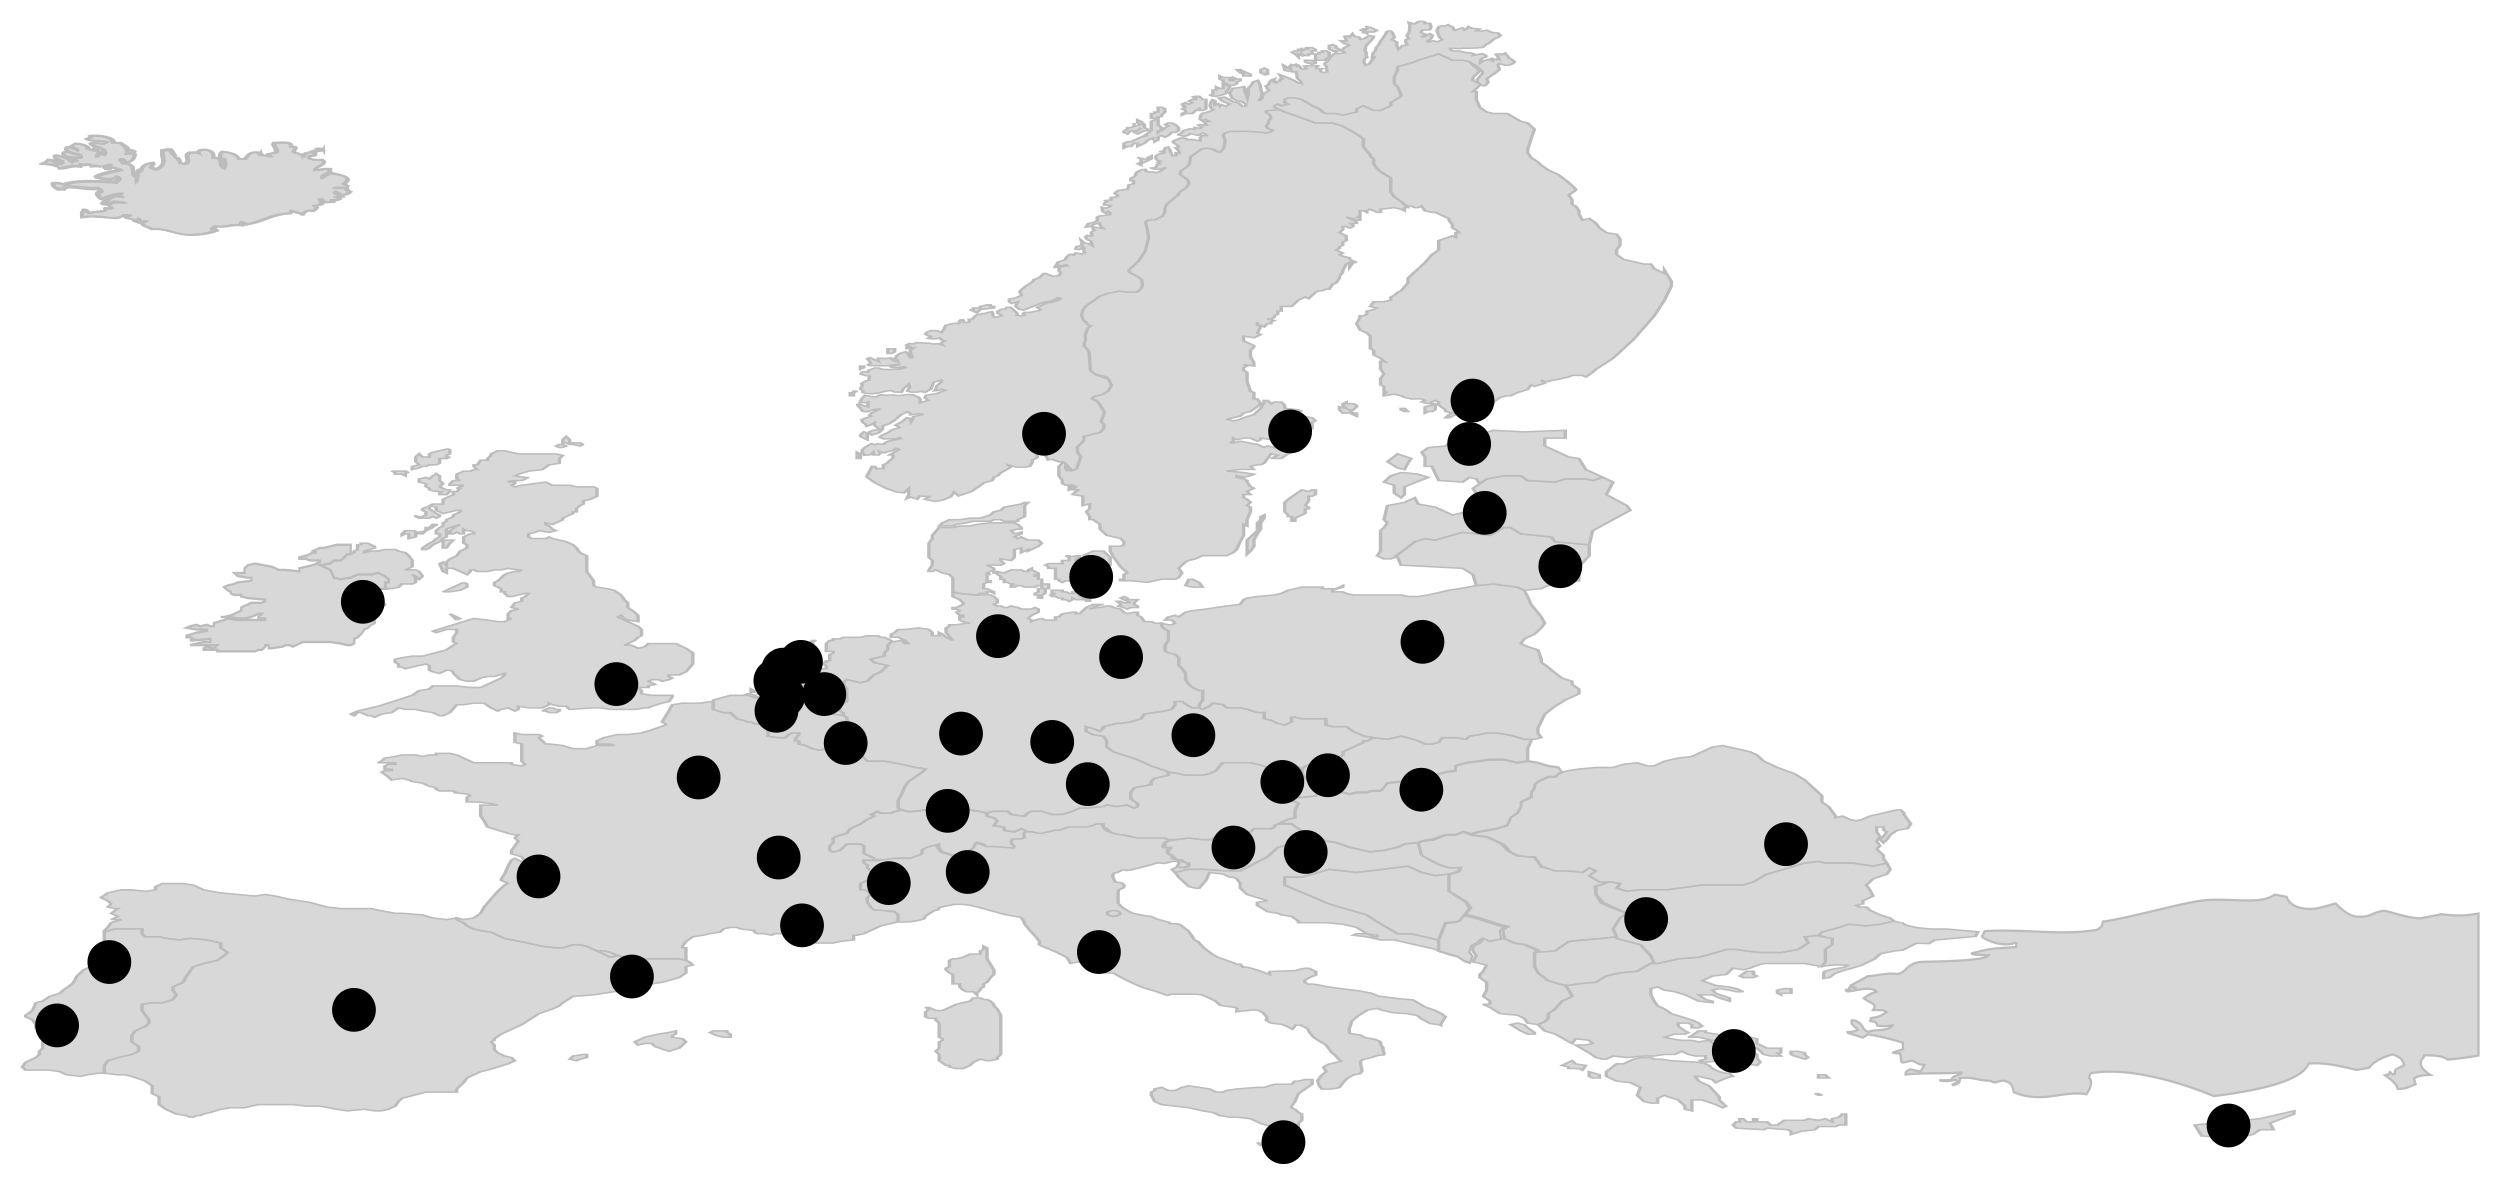 <?xml version="1.0" encoding="UTF-8" standalone="no"?>
<svg
   xmlns:dc="http://purl.org/dc/elements/1.1/"
   xmlns:cc="http://creativecommons.org/ns#"
   xmlns:rdf="http://www.w3.org/1999/02/22-rdf-syntax-ns#"
   xmlns:svg="http://www.w3.org/2000/svg"
   xmlns="http://www.w3.org/2000/svg"
   xmlns:sodipodi="http://sodipodi.sourceforge.net/DTD/sodipodi-0.dtd"
   xmlns:inkscape="http://www.inkscape.org/namespaces/inkscape"
   viewBox="0 0 2455.119 1163.171"
   width="2455.119"
   height="1163.171"
   overflow="hidden"
   version="1"
   id="svg278"
   sodipodi:docname="europe-inkscape.svg"
   inkscape:version="0.92.3 (2405546, 2018-03-11)"
   style="overflow:hidden">
  <defs
     id="defs282" />
  <sodipodi:namedview
     pagecolor="#ffffff"
     bordercolor="#666666"
     borderopacity="1"
     objecttolerance="10"
     gridtolerance="10"
     guidetolerance="10"
     inkscape:pageopacity="0"
     inkscape:pageshadow="2"
     inkscape:window-width="960"
     inkscape:window-height="1016"
     id="namedview280"
     showgrid="false"
     inkscape:zoom="0.32379611"
     inkscape:cx="341.56056"
     inkscape:cy="677.53906"
     inkscape:window-x="0"
     inkscape:window-y="27"
     inkscape:window-maximized="0"
     inkscape:current-layer="cities"
     fit-margin-top="20"
     fit-margin-left="20"
     fit-margin-right="20"
     fit-margin-bottom="20" />
  <g
     inkscape:groupmode="layer"
     id="countries"
     inkscape:label="Countries"
     style="display:inline"
     transform="translate(20.034,19.973)">
    <g
       style="fill:#d8d8d8;stroke:#bcbcbc;"
       id="g6">
      <path
         d="m 299,452 h -1 l -1,2 -1,2 h -2 l -1,2 -3,1 3,3 1,5 2,1 3,-1 2,-2 h 4 l 2,-1 2,2 1,2 v 2 h -1 v 4 h 2 l 2,-1 1,-2 h 3 l 1,-1 v -3 l -1,-2 1,1 1,2 1,-2 -1,-3 -1,-1 h -3 l 2,-2 v -4 l -1,-3 -1,-2 -2,-1 -1,-1 h -3 l -2,1 h -2 l -2,1 v -1 l 3,-2 v -1 l -2,-2 h -2 v 1 h -1 v 3 l -1,1 v 1 l -1,1 m 25,-51 v -1 1 l -1,1 -1,2 -1,-1 -2,1 v 2 l 2,1 v 2 l 1,1 v 1 l 2,1 h 2 l -1,1 v 1 h 2 l 1,-2 v -1 h -1 l -1,-1 -1,-1 1,-2 -1,-2 v -3 l -1,-1 m -6,27 v -1 1 l 1,1 h 3 l 1,-1 1,1 1,-1 v -1 l -1,-1 -2,-3 v -1 h -1 l -1,1 v 1 l 1,1 v 2 l -1,1 h -2 m 6,6 v -1 h -1 l -1,2 h -1 v 2 l -2,1 v 1 h 1 l 1,-2 2,-2 v -1 h 1 m -6,3 h -3 l -1,2 v 1 l 1,-1 h 1 v 3 l 2,-1 v -4 m 9,6 h -1 v 5 h 1 l 1,-3 1,-2 h -2 m 5,27 -3,3 -3,3 h 2 l 3,-1 1,-1 1,-1 v -2 l -1,-1 m -2,24 1,-1 -1,-1 -1,-1 -1,-1 2,4 m 29,57 -1,-1 h -1 l -1,1 -1,1 h 1 l 1,1 h 2 l 1,-1 v -1 h -1"
         transform="matrix(3.36,0,0,1.54,-680.3,-171.8)"
         id="path2"
         inkscape:connector-curvature="0" />
      <path
         d="m 314,518 3,-1 h 3 l 7,-4 2,-3 1,-1 -1,-1 v -3 l 1,-3 v -2 h -3 l -3,2 -1,-1 6,-4 3,-2 3,-2 4,1 3,1 h 2 l 1,-1 1,-1 h -1 v -3 l 1,-2 2,-1 -2,-1 1,-3 2,-1 v -2 l 1,-1 1,-2 h -1 l -2,1 -2,1 h -1 l -1,-2 v -1 h -1 v -2 l -2,-2 v -2 l 1,-1 1,-2 1,-2 1,-1 2,-1 h 1 l 1,-1 h -1 l -3,-1 -2,1 h -2 l -2,1 h -3 l -1,-1 h -1 v 1 l -1,2 -1,-1 -2,-2 -1,-1 h -2 v 3 l -1,-1 -1,-5 1,-1 1,2 v -2 l 1,-2 2,-2 1,-3 2,-2 v -2 l -1,-1 v -4 l 1,-1 1,-1 h 1 v -1 l -1,-1 h -1 l -1,-1 v 3 h -1 l -1,-1 -1,1 h -1 v -2 l 2,-3 1,-1 -3,2 -1,1 v 5 l -1,1 -1,2 -2,2 -1,2 -1,1 h -1 v -1 l 2,-3 1,-1 1,-2 1,-1 v -2 h -1 v -2 l 1,-2 1,-1 v -2 l 1,-1 v -1 l 2,-2 v -1 l 2,-2 v -1 h -1 l -2,1 -2,1 -1,-1 -1,-1 v -2 l -2,-1 1,-1 h 3 v -3 l 1,-1 1,-1 1,-1 v -2 h 1 l 1,-2 h -1 l 1,-1 1,-1 h -4 v -1 l 1,-2 h 2 l -1,-1 v -3 l 1,-1 1,-1 h 2 l 1,-1 h 1 l -1,-2 v -1 h 1 l 1,-3 h 2 v -1 l 1,-2 v -1 l 2,-2 h 2 l 2,1 2,1 h 11 l 2,1 -1,2 v 3 l -3,1 -2,3 -4,1 -3,2 -1,1 3,1 h 1 l -2,2 h -3 l -1,1 h 2 v 1 l -1,1 1,1 2,-1 7,-2 2,2 h 5 l 2,1 h 5 l 1,1 v 5 l -1,1 -1,1 -2,1 v 2 l -1,1 -1,2 v 2 h -1 v 1 l -1,1 -2,2 v 1 l -2,2 -1,1 -2,-1 v 1 l 1,1 1,2 1,1 -2,1 -3,-1 -1,1 -2,1 v 2 l 1,1 h 4 l 1,-1 1,1 2,1 2,1 2,2 1,2 1,3 2,2 v 10 l 1,3 1,3 v 3 l 1,1 3,1 2,1 2,3 1,3 1,2 v 3 l 2,3 1,2 v 4 l -3,-1 -1,-1 -1,-2 -1,1 2,2 1,1 1,1 1,1 1,1 1,2 v 4 l -1,1 -1,2 -1,1 -2,2 h 2 l 1,1 1,1 2,-1 1,-2 h 8 l 1,1 2,2 2,3 v 7 l -2,5 -2,2 h -3 v 1 l 1,1 -1,1 -2,1 -1,-1 h -2 l -1,1 1,1 1,1 -2,1 v 1 h -3 l 1,2 v 2 l 3,1 h 6 v 1 l -1,3 -2,1 -3,2 -1,1 h -1 l -3,1 h -7 l -3,-1 h -2 l -7,1 -1,-2 h -2 l -2,-1 -1,-1 v 1 l -1,1 -1,1 h -4 l -3,-1 v 2 l -1,1 -2,-2 -2,1 -1,1 -1,-1 -1,-1 -2,-3 h -3 l -3,1 h -2 l -2,5 -2,2 h -1 l -1,-1 -1,-1 -3,-1 -2,-1 h -3 l -2,-1 -2,3 -3,1 -1,1 -1,1 -1,-1 h -1 l -1,-1 -1,-1 h -1 l -1,2 -1,-1 2,-2 2,-1 2,-1 2,-1 10,-7 2,-3 3,-1 1,-2 h 7 l 4,1 h 3 l 1,-1 1,-1 2,-2 2,-2 1,-2 v -1 l -3,2 h -2 l -2,1 -1,1 -1,1 h -2 l -2,-1 -1,-2 -1,-2 v -1 l -1,-1 h -1 l -2,2 -2,-1 -1,-1 v -3 l -1,-1 -2,1 -2,1 -2,1 -1,-1 h -1 v -2 l -1,-1 v -2 z m 47,-134 1,-1 -1,-1 h -1 l -1,1 1,1 h 1 m 6,-2 -1,-1 h -3 v -2 l -1,-2 -1,2 v 2 h 1 l 1,1 h 1 l 2,1 1,-1 m -52,18 h 1 l -1,-1 h -4 l 1,1 v 1 h 2 l 1,1 v -2 m 13,-15 h -1 l -2,1 -2,1 -1,1 v 2 h -2 l -1,-2 -1,2 v 3 l 1,2 -2,1 v 2 l 2,-1 1,-1 h 1 l 1,-1 h 2 l 1,-1 v -3 h 2 l 1,-1 h -1 v -1 l 1,-1 v -3"
         transform="matrix(3.36,0,0,1.54,-680.3,-171.8)"
         id="path4"
         inkscape:connector-curvature="0" />
    </g>
    <g
       style="fill:#d8d8d8;stroke:#bcbcbc;"
       id="g12">
      <path
         d="m 3208,1601 c -23,17 -68,1.9 -111,10 -42,8.1 -95,24 -130,29 -1.2,5 -0.5,7.7 -8.9,12 -52,8.5 -99,-1.7 -157,1.7 l -3.7,8.5 a 68,68 0 0 0 21,9 c 9,2.5 21,1.8 25,-0.5 l 2.3,0.9 -0.5,5.2 c -35,2 -38,2.5 -62,9 0,0.4 0.2,0.7 0.3,1 l 4.4,0.8 15,1.1 c 1.4,0 2.7,-0.2 4,-0.3 -4.4,10 -96,9 -96,10 -21,2 -20,19 -36,17 -8.8,-1.6 -28,3.2 -38,3.5 -7.6,4.3 -15,8.6 -23,13 l 7.7,4.7 -9,-2.5 c -5.2,3.2 5.6,3.1 -6,4.5 -1.2,7.7 33,-9 43,2.7 -9,2.4 -13,5.5 -18,9.4 11,8 19,8.1 13,17 l 14,0.2 5,2.8 c -6.4,4 -9,7 -22,8.7 l -0.9,4.2 c 8.3,1.5 7.6,1 10,6.6 a 62,62 0 0 0 21,-0.3 c -3.7,8.9 -26,5.3 -34,9.4 -9.2,-4 -6.7,-10 -14,-14 -4,-2.5 -1,-1.4 -7,-2.7 l -2,0.1 c -1.7,8.4 6,7.7 8.2,14 -4.4,1.7 -4.8,2.1 -14,2.9 l 0.3,1 21,6.9 7,-4.6 c 11,1.1 40,8.6 49,12 l 0.6,9.3 -15,5.1 11,1.4 1.3,11 2.6,1.9 c 3.9,-1 7.7,-1.9 12,-2.8 10,3.3 8.7,5.7 18,6.1 l -5.4,9.6 -15,-3.2 -5.2,3.4 -1.1,3.2 0.3,1 c 17,-2.5 49,-1.2 78,-2.9 l 0.3,1 c -6.1,4.3 -13,3.4 -14,10 h -17 c 6.5,2.5 14,1.1 23,-0.4 l 2.6,2 0.3,1 -7.2,3.5 c 0,0.4 0.2,0.7 0.3,1 l 2,-0.1 c 6.8,-3 8.2,-3.6 7.5,-9.8 17,-2.8 26,3.6 42,3.5 10,4.3 6,2.2 19,-0.2 12,2.8 13,7 15,17 41,17 67,-2.9 102,2.8 4.5,-7.8 9.8,-18 3.3,-24 l 2.3,-6.3 c 60,-11 143,20 173,33 60,-7.8 123,-21 133,-47 22,-1.9 46,3.7 67,9.2 5.9,-1 12,-2 18,-3.2 4.5,-6.9 15,-14 32,-19 h 2 c 10,5 12,5.4 15,15 -9.1,6.5 -14,4.2 -13,13 -5.4,1.6 -3.3,-0.7 -7,-2.8 -2,4.4 1,2.5 -7,4.6 6.5,5.1 16,11 18,20 14,-0.6 14,-3 25,-6.8 l -2.3,-8 c 4.6,-4 9.8,-5 23,-5.7 -10,-6.2 -19,-16 -9.5,-25 0.4,-1 0.8,-2 1,-3.2 15,0.1 25,0.4 33,6.2 12,-1.3 29,-3 43,-6 v -205 l -5.2,0.9 c -22,4 -40,0.6 -48,0.2 -5,1.7 -22,4.2 -27,5.9 -19,-0.2 -36,-7.5 -52,-11 -18,2.5 -19,9.4 -34,8.5 -13,1.6 -27,-11 -34,-19 -14,3.4 -30,11 -49,6.4 -12,-2.6 -18,-9.7 -20,-16 -3.6,-0.5 -13,-2.5 -16,-3 z"
         transform="matrix(0.7,0,0,0.68,-31.8,-230.1)"
         id="path8"
         inkscape:connector-curvature="0"
         style="stroke-width:3.3" />
      <path
         d="m 752,687 -2.2,-1.1 -1.9,0.6 -2.6,0.9 -3.5,1.6 -5.1,-1.6 -3,2.6 -5,2.7 -1.3,1.8 3.9,2.7 0.1,3.3 -1.9,3.2 0.3,8 -1.4,3.3 3,-0.8 2,-0.3 3.4,0.1 -1.5,1.5 -3.2,1.1 -2.3,1.4 -0.3,1.4 v 3.1 l 1.7,-0.6 1.5,-2.4 2,-1.6 2.9,-1.8 2.8,-1.8 3.9,-4 1.9,-3.6 4,-1.7 2.4,-0.5 4,-4.4 3.7,0.2 1.6,-2.2 12,-2.4 0.7,-2.9 -9.1,-1.8 h -4.7 l -4.1,-0.9 -3.2,-1.6 -1.2,-1.7"
         transform="matrix(3.36,0,0,1.54,-680.3,-171.8)"
         id="path10"
         inkscape:connector-curvature="0" />
    </g>
    <path
       style="fill:#d8d8d8;stroke:#bcbcbc;;stroke-width:2.3"
       d="m 983,793.8 3.3,1.5 3.4,1.5 v 1.6 l -3.4,1.5 3.4,3 -3.4,1.6 h -10 l -3.4,1.6 3.3,3 3.4,3.1 -3.4,1.6 -16.8,-1.6 h -10 l -3.4,-3 -6.7,-1.6 v 4.6 l -10.1,7.7 v 3.1 l -3.4,1.6 -6.7,-1.6 -3.4,-3 -10,-3.1 -3.4,-4.7 v -3 l -10,3 -3.4,3.1 v 3 l -3.4,1.6 -6.7,1.6 -3.4,1.5 h -16.8 l -6.7,1.6 H 838.5 V 823 l -3.4,-1.5 -3.4,-1.6 -3.3,-1.5 v -7.7 l -3.4,-1.5 h -13.4 l -3.4,3 -3.3,3.1 -6.8,1.6 -3.3,-1.6 v -4.6 l 3.3,-3 V 803 l 3.4,-1.5 3.4,-1.6 6.7,-1.5 3.3,-4.6 6.8,-3.1 3.3,-1.6 6.7,-4.6 6.8,-3 -3.4,-1.6 6.7,-3 3.4,1.5 h 10 l 3.4,-1.6 6.7,-1.5 6.8,1.5 h 3.3 l 13.5,-1.5 h 10 l 20.2,-1.6 h 6.7 l 6.7,1.6 10.1,1.5 6.7,1.6 v 3 l 6.8,1.6 3.3,3 -3.3,4.7 10,1.5 v 3 l 10.1,1.6 z"
       id="path14"
       inkscape:connector-curvature="0" />
    <path
       style="fill:#d8d8d8;stroke:#bcbcbc;"
       d="m 600,208 3,4 v 9 l 1,3 2,3 1,2 1,2 h -1 v 2 l -1,-1 -2,-1 -4,1 v 2 h -1 l -1,-1 -1,-1 -1,1 v 1 l -1,-1 h -1 v 4 h -1 l 1,1 v 1 h -1 l -1,-1 -2,-1 1,1 2,2 v 1 h -2 l 1,1 v 1 l -1,1 -1,-1 h -1 v 2 l -1,2 1,1 1,1 v 3 l -1,1 v 2 l -1,1 v 1 l -1,1 1,1 1,1 -1,1 1,1 2,1 v 1 l 1,1 1,1 h -1 l -1,3 v -3 l -1,1 -1,4 v 1 l -1,3 v 1 l -1,3 -1,1 -1,3 h -1 l -1,1 h -1 l -1,1 -1,2 -1,2 -1,-1 -2,2 -1,2 -1,2 h -3 v 3 h -1 v 2 l -1,1 v 1 l -1,1 h -1 l 2,1 -1,1 v 1 h -1 l -1,2 -1,-1 h -1 v -2 2 l 1,1 -1,4 1,1 -1,1 -1,1 -3,-1 v 3 l 1,1 2,2 v 1 l -1,2 v 4 l 1,4 v 2 l -3,-1 1,1 -1,1 v 2 l 1,1 v 6 l 1,6 1,1 v 4 h 1 l 1,3 -1,2 -2,3 -2,1 -1,2 -2,1 -2,1 2,1 2,-1 1,-1 3,-2 1,-2 1,-2 1,-4 v -1 h 1 l 1,2 1,-1 h 2 l 1,2 v 2 l 4,1 1,1 h -2 l 1,1 1,2 3,1 1,2 -1,1 v 4 l -1,1 -1,2 -1,2 -5,4 h -2 l -1,-2 v -1 l -1,1 -3,-1 v 1 l -1,1 -2,-2 h -2 l -2,1 -1,-1 v 2 l -1,1 h 1 l 2,-1 5,2 1,1 1,1 1,-1 2,1 6,-3 3,-1 v 1 l -1,1 v 1 h -1 l -1,-1 1,3 -3,3 -2,3 h -3 l 2,-2 -2,-1 -1,3 -1,3 -1,1 h -1 l -2,1 1,2 h -4 l -4,1 5,1 3,1 -1,1 -2,1 -2,-1 v 1 l 2,1 1,1 v 1 l 1,3 1,1 -2,2 1,2 h -2 v 2 l 1,1 1,2 -1,2 1,1 v 3 l -1,5 v 4 l -1,-1 v 7 l -1,4 -1,5 -1,2 -2,2 h -7 l -2,2 -2,1 -1,1 -2,4 1,3 -1,3 -1,1 h -4 l -4,2 -5,-1 h -3 v -1 h 1 v -3 l 1,-1 -1,-2 -1,-2 -1,-3 -1,-3 -1,-4 v -3 h 3 l 1,-1 v -2 l -1,-2 -2,-1 -2,-1 -1,-2 -1,-2 v -3 l -2,-3 h -1 v -2 l -1,-3 1,-2 v -3 l -2,1 v -6 l -3,-1 1,-2 1,-1 h -2 l 1,-2 -1,-1 v 2 l -1,1 v -3 h -1 l -1,-1 v -2 l -1,-3 v -6 l 1,-2 v -1 l 1,1 v 4 -2 l 1,2 1,-2 2,-7 -1,-3 -1,-3 3,-5 v -2 l 4,-3 1,-2 v -5 l 1,-6 -2,-6 -2,-2 v -2 l 3,-1 2,-2 v -8 l -4,-2 -2,-3 v -12 l -1,-3 -1,-3 1,-1 v -8 l 1,-2 v -1 l -2,-2 v -7 l 1,-3 2,-3 2,-2 2,-2 4,-2 3,1 h 2 l 1,-3 v -5 l -1,-2 -2,-2 -1,-2 3,-6 2,-6 1,-9 v -4 l -1,-6 1,-1 h 2 l 2,-3 1,-2 v -3 l 1,-3 3,-5 v -2 l 2,-2 1,-2 v -2 l -1,-2 -2,-3 1,-2 1,-3 1,-2 v -4 l 4,-5 1,-1 2,1 2,2 1,-3 1,-5 -1,-3 v -2 l 2,-1 h 5 l 5,1 h 2 v -2 l -1,-1 v -5 l 1,-1 v -1 l -1,-2 -1,-2 h 3 l 1,-1 1,1 2,2 4,3 5,4 h 5 l 3,2 4,5 2,3 v 5 l 1,3 1,2 v 1 l 1,2 v 3 l 1,3 z m -28,211 v 6 l 1,2 v 1 h 1 v 3 h 1 v -2 l 3,-3 v -3 h 1 v -1 l -1,-1 1,-3 v -3 h 1 l 1,-1 v -3 h -1 l -1,1 -2,-1 -4,6 z m -11,33 1,-2 1,-3 v -4 l 1,-4 1,-3 v -4 l 1,-3 v -2 l -1,1 v 2 l -1,2 v 5 l -1,2 -2,4 v 8 z m -187,256 1,1 2,-1 -1,-1 3,2 2,1 h 14 l 2,1 1,1 1,2 -2,1 v 4 l -2,3 -5,3 -6,2 -3,3 -5,1 -6,2 -6,1 -3,4 -1,2 -2,2 -4,3 -5,7 -3,3 -3,3 -2,3 v 1 l -1,1 1,2 v 3 l 1,2 1,1 1,1 2,1 1,2 -2,2 -3,2 -3,2 -2,1 -2,2 -2,2 -1,3 -1,2 -1,2 v 2 h -9 l -7,4 -1,2 -1,3 -2,2 -2,1 h -2 l -3,-1 -5,1 -3,-1 -5,-2 h -4 l -4,-1 h -10 l -4,2 h -4 l -3,1 -3,2 -2,1 -1,1 h -1 l -1,1 h -1 l -1,-1 -3,-1 -3,-3 -2,-3 v -5 l -2,-2 v -5 l -2,-3 -4,-3 -2,-1 h -2 l -4,-1 v -5 l 1,-3 2,-2 5,-2 2,-2 v -3 l -2,-3 v -4 l 1,-3 3,-3 1,-2 v -2 l -2,-6 v -4 l 3,-1 h 3 l 3,-2 1,-3 -1,-3 v -2 l 3,-3 1,-4 1,-3 1,-3 3,-2 4,-2 2,-3 1,-2 -2,-3 v -3 l -4,-2 -5,-1 -3,1 -4,-1 -2,-1 h -4 l -1,-2 v -3 h -8 l -3,2 v -1 l 1,-2 1,-3 3,-2 h -3 l 2,-2 -2,-2 2,-3 h -1 l -2,-1 1,-2 -1,-2 -2,-2 2,-3 4,-2 h 3 l 4,1 3,-1 v -2 l 2,-2 h 6 l 3,1 3,3 5,2 5,1 5,1 3,-1 3,1 4,2 3,1 3,1 5,3 4,1 h 9 l 2,1 5,2 h 2 l 6,1 3,2 4,1 3,-1 v 1 l 2,2 1,2 2,2 2,1 3,1 2,2 2,2 7,3 4,2 4,1 h 2 l 3,-2 h 2 l 2,1 3,3 2,2 z m -6,63 v 2 l -2,1 -1,1 -2,-1 1,-2 3,-1 z m 36,-14 1,-1 h 4 v 1 l 1,1 v 2 h -2 l -2,-1 z m -10,-1 v 2 l -1,1 v 1 l 3,1 1,2 -2,4 -3,2 -4,-3 -1,-2 h -2 l -2,1 -1,-2 3,-3 4,-2 3,-1 z"
       transform="matrix(3.36,0,0,1.54,-680.3,-171.8)"
       id="path16"
       inkscape:connector-curvature="0" />
    <g
       style="fill:#d8d8d8;stroke:#bcbcbc;"
       id="g22">
      <path
         d="m 568,627 h -5 l -1,2 h -2 l -2,-1 -2,1 -2,1 -1,1 v 1 l -2,1 v 1 h -3 l -4,-1 -4,1 -2,1 -1,1 v 3 l 1,1 1,-1 -1,2 v 2 l 1,1 1,2 v 1 h 2 l 1,2 h 1 v 2 l -1,1 h -1 l -1,-1 -2,2 1,2 4,-2 h 4 l 7,1 h 4 l 8,-9 3,-6 5,-3 h 4 l 5,-1 -3,-4 -3,-1 -2,-3 -2,-3 h -4 l -1,1 v 1 z m 13,-28 v 1 h 2 l 2,1 4,3 2,1 2,-1 h 3 l 1,-1 h 3 l 1,-2 1,-3 4,-1 3,-2 3,-2 h 4 l 3,-2 3,-1 v -3 l 3,-2 4,-1 3,-1 h 4 l 4,2 3,-1 v -8 l 1,-5 v -1 h -2 l -3,-2 -2,-1 -3,-1 h -3 l -2,1 -3,1 -1,2 -3,-1 h -4 l -1,3 -2,1 h -2 l -2,-2 -3,-2 -2,-1 -2,1 -2,1 -4,-1 -2,2 h -1 v 1 l -1,1 -4,4 -1,1 v 2 l -2,3 v 1 l -3,2 -3,-1 -1,1 -2,1 -1,2 v 3 l 2,5 z m 91,82 -4.4,-3.5 -3.1,-3.1 -1.5,-5.2 -0.3,-5.3 3.9,-2.7 -2.6,-0.2 -2.7,-3.5 2,-3.2 -2.3,-2.4 -2.4,2.8 -7.3,-1.2 -4.3,-2 -1,-3.8 -1,-2.2 -2,-0.9 -2.8,-0.1 -2.8,-3 -1.8,-4.1 -1.9,-2.5 -2.9,-2.5 -3.7,-1 -1.2,-0.6 0.7,-0.2 -0.8,-0.2 -1.3,-1.2 -2.8,1.5 -2.8,0.6 -3.4,3 -3.4,0.7 -1.4,1.6 1,8 5.4,5.3 3.4,2.3 3,-0.4 -0.6,2.8 -3.2,2 -0.1,10 5.5,7 1.3,4 -1.7,4.1 c 5,1.8 8.6,6 13,7.8 -3.2,1.6 -1.3,4.6 -1.6,7.8 h 0.1 l 3.3,2.8 2.8,0.8 4,3.6 -1.5,1.7 6.2,-1 4.7,-6.6 9.3,-1.6 4.3,-1 -1,-5 2,-7 z m -150,-2 a 2,2 0 0 0 -1.9,1.9 2,2 0 0 0 1.9,1.9 2,2 0 0 0 1.9,-1.9 2,2 0 0 0 -1.9,-1.9 z"
         transform="matrix(3.36,0,0,1.54,-680.3,-171.8)"
         id="path18"
         inkscape:connector-curvature="0" />
      <path
         d="m 655,590 3,-1 5,-1 h 5 l 3,-2 4,-1 3,2 h 2 l 3,-3 4,-2 4,-1 6,-6 3,-1 8,4 2,2 2,4 4,4 5,4 3,4 3,6 2,4 v 4 l 2,3 1,3 1,3 v 1 l 2,-1 2,2 2,1 2,-1 2,-2 4,-2 2,-1 2,-1 h 1 l 1,2 v 1 l 1,3 1,3 -1,3 -3,1 -2,3 -1,3 -1,2 -1,-2 1,-2 1,-3 -1,-1 v -2 h -2 v 3 l 1,3 -1,3 1,3 -1,2 2,4 v 2 l 1,3 -4,2 -6,-2 h -8 l -2,-1 -4,1 -6,4 -5,3 -4,5 -3,2 h -12 l -10,3 h -8 l -4,1 -3,-2 1,-3 -3,-1 h -3 l -3,-4 2,-3 -2,-2 -2,3 -3,-1 h -5 l -4,-3 -1,-3 -1,-3 h -2 l -3,-1 -2,-2 -2,-5 -2,-2 -3,-3 -4,-1 h -1 1 v -1 l 2,-1 5,-2 3,-2 1,-5 2,-3 1,-4 v -3 l 3,-3 v -3 l 1,-3 v -2 l 1,-2 3,-3 h 2 l 1,-2 1,-1 z M 204,746 v 1 l 2,2 1,3 v 2 h 6 v 1 l -1,1 v 1 l -1,3 -2,3 v 4 l -1,2 v 2 l -1,2 -3,3 -1,3 1,2 h 7 l 3,1 2,2 4,1 2,-1 3,-1 h 2 v -5 l 1,-3 3,-2 4,-2 2,-2 v -3 l -2,-3 v -4 l 1,-3 3,-3 1,-2 v -2 l -2,-6 v -4 l 3,-1 h 3 l 3,-2 1,-3 -1,-3 v -2 l 3,-3 1,-4 1,-3 1,-3 3,-2 4,-2 2,-3 1,-2 -2,-3 v -3 l -4,-2 -5,-1 -3,1 -4,-1 -2,-1 h -4 l -1,-2 v -3 h -8 l -3,2 v 12 l -1,2 -1,3 -1,2 -1,3 -2,2 -2,4 -1,4 -1,2 -2,3 -1,2 -3,2 -2,3 -2,1 -1,5 z m 365,-268 2,-1 2,-2 4,-2 h 6 v 1 h 4 l 2,-2 v 1 l -3,2 v 1 h 3 l 1,1 2,1 h 14 l 2,1 h 3 l 3,-1 6,-3 3,-1 5,-2 5,-1 7,2 2,2 1,4 1,5 3,8 1,4 -1,3 -2,4 -3,3 -1,3 2,2 3,2 1,6 v 2 l 2,3 1,2 3,5 3,2 v 2 l 2,3 v 3 l -4,4 -3,4 -3,5 -2,9 v 3 l 1,3 -2,1 h -3 l -3,-2 -2,-1 -3,-1 h -3 l -2,1 -3,1 -1,2 -3,-1 h -4 l -1,3 -2,1 h -2 l -2,-2 -3,-2 -2,-1 -2,1 -2,1 -4,-1 -3,-1 -3,-3 -2,-3 h -4 l -2,-1 v -4 h -7 l -2,-1 h -1 v 3 l -2,2 -2,-1 -2,-2 -2,-1 v -4 h -2 l -3,-2 -2,-1 h -4 l -1,-2 -3,-1 -1,2 -2,2 -1,-1 v -2 l 1,-3 v -6 h -1 l -2,-2 -1,-2 -1,-3 v -4 l -1,-3 -1,-2 v -5 l -1,-2 -2,-1 -1,-1 v -4 l 1,-3 v -6 l -1,-1 -1,-2 v -2 l 2,1 h 1 l 1,-1 -1,-2 h -2 l 1,-2 2,-1 1,1 2,-3 2,-1 4,-1 6,-2 4,-1 1,-3 1,-1 3,-1 z"
         transform="matrix(3.36,0,0,1.54,-680.3,-171.8)"
         id="path20"
         inkscape:connector-curvature="0" />
    </g>
    <g
       style="fill:#d8d8d8;stroke:#bcbcbc;"
       id="g30">
      <path
         d="m 638,136 -0.4,-0.2 -0.4,-1.3 -0.8,-2 -1,1 -0.6,-0.6 -1.1,0.3 0.6,1.6 0.5,1.9 h -0.7 l -0.2,-0.4 H 633 l -0.7,-0.8 0.6,1.6 -0.1,0.4 -1,-1 h -0.4 l -0.2,0.4 -1,0.3 -1,1.4 v -1.8 l 0.7,-1.2 0.8,-0.5 0.2,-0.8 -0.5,-0.9 -0.7,-0.6 -2.6,1.1 0.3,-0.9 -1,-0.6 -1.7,-0.4 -1.8,-0.9 h -1.7 l -0.7,-0.5 v -0.5 l -0.1,-0.6 3,0.1 0.9,-0.3 1,0.1 2.7,-0.2 1.9,-0.4 1,-1.8 0.9,-1 1.3,-2.4 1.3,-1.2 0.7,-1.2 -0.8,-1.6 -1.7,-0.3 -1.5,-1.4 -1.9,0.6 -1.2,-0.3 1,-1.1 -2.3,-0.5 -1,-1 -0.5,1.5 -0.7,0.6 -0.2,-0.8 -0.4,-0.6 -2.1,1.7 -0.3,-0.2 -0.2,-1.2 -0.4,-1.2 -0.6,-0.2 -0.5,-0.8 -1,0.8 -0.9,-0.2 -0.8,0.6 -0.6,2.4 0.2,1.6 0.5,2.5 0.8,1.9 -1.3,1.2 -0.4,-0.1 -0.9,-0.5 -0.6,0.2 -0.7,0.6 -0.4,-0.5 1,-1.6 0.5,-2.2 -0.8,-1 -1.5,1.8 -1,0.4 1.2,-2 -1.3,-1 0.4,-1.4 2.2,-0.3 0.4,-2 -0.4,-2.2 -1.4,0.3 -0.1,-1.2 -1,-0.4 -0.8,0.2 -1.2,1.6 -1.6,-1 0.3,2.1 -0.1,1.1 v 1.4 l -0.2,1.8 -0.5,1.5 v 1.1 l 0.5,1.4 -0.9,0.5 -0.1,1.3 0.5,2 -1.3,0.5 -1.3,2.4 -0.4,-2.1 v -2.5 l -1.5,-1.5 0.8,-1.5 -0.5,-2.6 -0.6,-1.4 -0.6,-0.1 -0.6,0.6 -0.4,1.8 -1.4,4.2 -0.6,2.7 -0.6,1 -0.3,2.2 -0.7,1.8 -0.2,2.9 0.8,-1 -1.7,4.8 -1,0.8 -0.5,-1.6 V 137 l 0.3,-1.3 0.6,-0.6 -0.3,-0.8 v -2.5 l -0.4,-1 0.2,-1 v -1.4 l 0.7,-2 1.2,-2.5 0.5,-2.2 -1.3,-0.4 -1.5,2 -1,0.5 -0.5,-1.6 -1,-0.3 -0.6,-0.7 -0.3,-1 -0.8,2 -0.5,-0.7 -1,0.2 0.4,1.9 0.1,1.2 -1.4,-0.3 h -0.3 l 1,1.7 1.2,0.9 0.3,0.5 -1.4,1.4 -0.7,1.7 0.8,1.6 -3.1,0.7 -1.2,2.2 -0.3,1.5 -1.2,2.4 v 0.8 l 0.5,1.1 v 1.6 l 0.2,1.9 -1,0.3 -0.8,-0.5 -0.2,-1.2 0.6,-0.7 -1.8,-0.2 v -0.6 l 0.6,-1 -1.4,-0.3 -2.7,0.4 0.6,1.6 -0.5,0.4 -1,-0.2 -0.2,-1 -0.6,-1.2 -0.4,0.5 -0.4,-1.2 -0.8,0.8 -0.5,-0.6 -0.4,0.8 0.3,2.3 -1,-1 -0.7,-1.3 -0.5,-0.5 0.5,3.4 2.3,1 0.8,-0.3 0.3,1.6 0.2,2.9 0.8,1.3 0.4,1.9 -1.1,-0.6 -1.5,-1.9 -2.7,-2.4 -1.1,-0.8 0.8,2.7 h -0.6 l -0.2,1.6 h -0.7 l -0.3,1 -0.5,-0.3 -0.2,-0.8 0.3,-1.6 -1,0.8 -0.6,1.5 -0.3,1.7 -0.7,0.5 0.5,2.2 0.5,0.6 -1.7,2.4 -0.5,3 -0.8,1.5 0.4,-1.4 0.4,-1.7 0.1,-1.5 -0.4,-3.3 -0.2,-2.5 -0.7,-2.7 -1.3,0.9 -0.5,1.9 -1,2.2 0.1,3.4 -0.3,2.9 -0.7,-4.1 -0.1,-1.8 -0.2,-1.4 -1,0.4 -2.2,0.6 -1,2.8 0.1,0.7 0.6,2.7 1.5,1.8 1.2,0.3 1.3,1.7 v 1.4 l -1,0.1 -1.1,-2.2 -1.5,-0.6 -1.6,-2.1 -1.1,-1 -1.6,0.6 1.2,2.2 2,1.6 -1.1,1.5 -1.2,-1 -0.5,1 -0.5,-1.7 -1,1 v -0.8 l 0.1,-2 -0.8,-0.7 -0.3,0.7 -0.4,2.6 v 1 l 0.3,1.2 0.7,0.9 -1.1,1 -2,1.2 -0.6,1 -0.3,2.8 0.6,0.9 1.1,-0.7 1,1.2 -1.6,0.2 0.6,1.3 0.2,0.9 -1.8,-0.4 -0.6,0.4 1.1,1.2 -0.6,0.8 -1.5,-0.5 -0.2,1.2 -1.1,-0.4 -2,1.2 -0.5,1.4 -0.8,0.7 -0.1,0.6 1.6,1 1.2,-0.8 0.7,-1 2.2,1.1 1.4,-1.4 0.5,0.4 0.6,1.2 -1.4,0.1 -0.5,1.2 v 2.1 l -2.4,-1 -1.3,0.2 -0.4,-0.8 -1.7,-0.3 -0.5,0.6 -1.3,1 -0.4,1 1.5,2.4 0.1,1.2 h -0.8 l 0.9,2 0.2,1.5 -1,-0.3 0.1,1.7 -1,0.3 -0.5,-1.6 -0.4,-2.5 -0.5,-1.5 -0.8,0.4 -0.4,2 -1.4,0.5 1.5,0.4 -0.3,0.8 -1,0.2 -1,1 -0.3,1.4 0.4,1.5 1.2,0.8 -1,0.7 0.7,0.8 -0.7,0.5 -0.5,1.9 -0.4,0.4 h -0.8 l 0.2,0.5 1.4,0.4 1.2,-0.4 1.4,-0.8 -1.7,2.4 -0.9,0.8 -1.5,-0.4 -1,0.1 -0.7,-0.6 -0.3,-1.1 -1,0.2 -1.5,1.6 -0.5,2.6 -1.2,1.4 v 1.4 h 0.8 v 2 l -1.3,0.6 -0.4,3 h -1 l -0.7,0.5 -1,0.1 -0.5,0.8 -0.3,0.3 -0.3,0.8 1,1.5 -0.6,0.8 -1.5,0.4 0.1,1.5 -1.7,0.4 0.4,0.8 -0.6,0.6 -0.2,1.4 1.9,0.3 -0.3,1 -1.2,0.8 -1,-0.6 v 0.3 l 0.2,2.3 1,1.3 0.5,-1.2 0.7,0.7 -0.2,1.4 -3,0.8 -0.6,0.6 v 2.4 l -1.3,1.2 -1.3,0.5 -0.7,2.3 1.4,-0.3 1,-1.5 1.6,-0.8 0.1,1.5 1,2 -3,-1 v 1.5 l 0.5,0.6 -0.9,1 -0.2,1 0.4,1.5 -0.5,0.3 -1,-0.5 -0.6,1.1 0.6,1.6 1,0.8 0.3,1.6 0.2,1.5 -1.1,-1.3 -1.2,-0.4 -1,-1.8 0.3,2.6 -0.6,1 -1,0.4 -0.3,1.7 0.8,0.3 0.8,-0.4 0.5,-1.5 0.3,0.6 v 2 l 0.3,1.2 -1,1 -0.7,-0.5 -1,-0.3 -0.7,1.4 -0.5,-0.5 h -0.5 l -1,1.8 -0.3,1.5 -1,0.9 -1.2,0.7 -0.7,3.4 1.5,-0.5 0.5,-0.4 1,-0.8 0.5,0.7 -1,0.2 -1.5,1.1 v 1.8 l 0.5,1.8 -0.5,1.3 -1.7,0.6 -2.2,-1.9 h -0.5 l -1.3,2.6 -1.7,1.4 -0.1,1 -1.7,2.4 -0.7,1 -0.6,1.1 -1,2.1 0.5,1.8 v 0.7 l -1.5,1.3 -2,1 v 1.7 l 0.7,1 1.8,-1 -0.7,2.7 1.1,2 1.2,0.6 2.6,-2.2 3.2,-2.7 2.1,-0.9 1.5,-1 0.8,-1.2 0.7,0.5 -0.6,1.1 -2,1.5 -1.3,0.2 -3,3 1,1.2 -0.1,0.6 -3,1.3 H 496 l -0.5,0.8 0.5,1 -0.8,0.4 -1.5,-0.3 0.2,-0.6 -0.2,-1 -1.3,-2.6 -0.7,-1 -0.9,0.1 -0.5,1 -1.1,0.2 -0.6,0.7 -0.5,0.5 v 1.3 l 0.8,0.9 0.4,0.8 -2,1 -0.6,-1.1 v -1.4 l -0.3,-1.1 -1.1,0.4 -1,0.8 -0.5,-0.1 -1.8,0.9 -0.6,0.9 -0.7,1.9 h -1 l 0.2,1.1 -0.3,0.8 -0.6,0.2 -0.8,-0.1 v -0.7 l -0.3,-1 -0.7,0.2 -0.3,1 v 0.8 l -0.1,0.4 h -0.5 l -0.5,-0.2 -1.7,0.6 -0.3,0.3 -0.8,0.4 -0.4,1.3 -0.2,1.3 -0.7,2 -1.2,-1 -1.7,-0.3 -1.5,1.3 -0.3,1.3 1.6,1.3 -0.9,1.1 1.5,0.5 2,-0.6 0.3,0.7 0.2,0.5 1,0.6 -0.7,0.7 -0.5,0.7 0.5,1.2 -1.2,-0.8 -1.5,0.1 -1.4,-0.5 h -1 l -1.4,-0.3 h -1.1 l -0.9,0.8 -1.2,-0.3 -0.9,1 0.2,0.3 0.9,0.5 v 0.3 l -1,0.2 0.1,1 1.3,-0.1 0.5,-0.5 h 0.3 l -1.2,1.8 0.1,1.4 0.6,3 -0.6,0.2 -0.7,-2.6 -0.7,-1.2 -1.6,1 -1,1.5 -0.3,1.2 -0.3,0.6 0.8,1 0.2,1.2 -0.9,-0.5 -0.7,-0.6 -0.5,-1.5 -1.4,0.4 -2.3,-0.2 -0.1,1.1 0.2,1 -2.6,-2.4 -0.7,0.7 0.6,1.4 0.4,1.4 -0.8,1 0.3,0.5 4.8,0.2 3.3,-0.9 h 1 l -2.8,1.3 0.5,0.7 h 2 l 1.5,-0.6 0.4,0.5 -1.7,1.1 -2.6,0.3 -2.6,-0.2 -1,-0.8 -1,-0.1 -2,1.6 -0.1,1 -1.3,-0.2 -0.5,0.3 -0.3,1.3 1.4,0.9 1.2,0.3 -0.2,1.3 v 1.3 l -1,0.6 -1.2,1.6 0.3,1.4 -0.4,0.8 -0.2,1.4 0.7,0.8 v 1.4 l 1,0.4 1.8,0.3 1.6,-0.4 2.2,-1.2 1.5,-0.5 1.2,1 2,0.1 0.6,-2.3 1.5,-2.8 0.3,1.8 -0.7,2.6 1,0.6 h 2 l 1.2,-0.5 0.3,0.4 0.6,0.3 1.8,-2.1 0.8,-4.4 2.2,-1.3 0.2,0.7 -1.5,3 -0.3,2.1 -0.4,1 1.1,-0.2 1.1,-0.8 1,0.6 -2.5,2.2 -3.1,1 -0.4,1.8 1.1,1.5 -2.5,1.5 0.1,-2.1 -0.5,-1.4 -1.6,-1.5 -1.9,-0.2 -2.3,0.7 -1.8,-0.5 -1.7,0.3 -1.7,-0.4 -1.5,1.4 -1.5,-0.3 -1.7,-0.7 -1,2.4 -0.4,2 1.6,0.3 0.7,-0.4 v 3 l -1.4,-0.8 -1.1,-1.1 -0.2,0.4 h -0.3 v 0.6 l 1.5,3.8 1.2,0.3 2.4,-1.6 1.5,-0.3 -2.4,2.5 -0.8,1.5 0.6,0.8 -1.9,1.2 -1,1 0.4,1.7 0.8,1 0.3,1.4 1.2,-0.8 1.1,-1.5 v 1.8 l 1,1.6 0.4,1.2 -1.5,0.1 -1.5,1.3 v 1 l 0.8,0.9 2,-1.3 1.1,-2.2 0.2,-2.4 1.6,-1.1 1.8,-2.4 2,-3.8 1.8,-1.6 0.8,1 v 0.9 l 2.2,-0.7 1.7,0.4 -3,1.4 -0.3,2 -0.4,1.3 -0.3,-2.2 -0.9,-0.3 -1.7,2.8 -1.7,2 1,1 0.1,0.6 -2,1.2 -1.3,1.9 -1.8,1.8 -0.6,1.1 1.2,1.1 2.8,-0.1 0.7,0.2 1.1,-1 0.4,0.7 -3.6,1.6 -1,1 -0.4,1 -1.8,-0.3 -0.8,0.6 -1,-0.7 -1.9,2.4 -0.8,1.7 v 1.7 l 0.5,0.8 0.2,0.8 1.7,-0.3 0.8,-1.7 0.2,1.8 h 1.4 l 0.5,-1.1 -0.3,-1.2 1.3,1 2.6,-1.5 1,-1.4 0.9,0.7 -2.8,3.5 h 1 v 2 l -1.2,2 -0.5,1.2 -1.2,1.2 0.2,1.4 -0.2,0.4 v 0.6 l -1,-0.2 -0.8,0.3 -0.6,-1.5 -0.8,-0.1 -1.6,6.6 2.3,3.7 3.7,4 2.7,2 2.2,0.6 1.4,-2.7 v 3.8 l -0.6,2.6 1.2,-1 1.9,1.3 0.7,-2 2.8,0.3 -1.3,1.8 3.1,1.4 2.3,-1 2.2,-2 1,-3 1.3,2.4 3.8,-2.8 3.7,-5.6 2.3,-1.3 0.6,-2.3 1.2,-1 0.5,-1.4 3,-3.7 -0.6,-1.6 2.4,1.4 h 2.7 l 1.3,-0.7 0.6,-2.4 0.1,-1.6 0.9,-0.7 0.5,-0.7 -0.1,-2.2 -1.2,-1.4 -0.8,-1.7 0.5,-0.5 0.3,-0.9 -0.3,-1.5 -0.3,-0.9 0.8,0.6 0.9,1.6 v 1.7 l 1.1,-0.5 0.3,-1.3 -1,-1.7 -0.3,-3 0.3,-0.7 h 0.6 l 0.2,-0.2 0.8,-0.4 1,0.6 v 1.3 l -1.2,0.9 -0.2,1 0.6,2.5 0.5,5.9 0.4,1 0.2,1.3 1.3,-0.4 1.8,1.6 1.3,-0.1 0.8,1.4 0.4,0.7 v 3.6 h 0.5 l 0.2,-1.7 0.7,1.7 1.4,-1.2 1.2,-7.8 -0.9,-2.4 -0.2,-3.3 2,-4.5 v -2.7 l 4.7,-2.4 1,-2.2 0.2,-3 -0.9,-1.7 1,-6 -1.8,-6.4 -1.9,-2.3 0.6,-1.3 2.6,-1.4 1.6,-2.2 1,-3.6 -0.9,-3.9 -3.6,-2.7 -1.7,-2.8 -0.4,-12 -0.9,-2.8 -0.5,-0.5 v -2.3 l 0.4,-1.7 -0.1,-2.2 v -1.3 l 0.3,-1.8 0.3,-1.8 v -0.4 l 1,-1.8 h -0.4 l -0.5,-0.9 -1.2,-2.5 -0.6,-3.2 0.4,-3.5 1,-2.8 2.1,-3 1.6,-2.7 2.6,-2 3.3,-1.4 2.8,0.6 h 2.4 l 1.3,-2.5 0.3,-2 -0.2,-3.5 -1.1,-1.8 -2.3,-2.6 -0.4,-1.6 2.6,-5.3 0.2,-0.3 2,-6.4 1,-8.4 -0.3,-4.8 -0.6,-5.8 1,-1 1.7,-0.1 2.3,-2.3 0.1,-0.7 0.5,-1.6 0.1,-3.2 0.7,-2.6 3,-5.2 0.7,-2.3 1.7,-2.4 0.7,-1.9 0.2,-1.4 -0.4,-2 -2.1,-3.2 0.1,-2.3 1.8,-2.7 0.7,-1.7 0.4,-4.7 3.2,-5 1.7,-0.6 1.7,0.7 1.5,1.8 0.6,0.1 1,-2.6 0.4,-4.7 -0.6,-3.4 0.5,-1.6 1.8,-1 1.4,0.2 3,-0.3 5.1,0.9 0.9,0.3 1,-0.5 0.8,-1.3 -0.3,-0.4 -1.2,-0.7 -0.4,-1.5 0.6,-1.7 0.2,-2.1 0.5,-0.9 V 173 l -0.4,-1.5 -0.7,-0.6 -0.3,-1.3 0.5,-0.5 1.8,-0.2 1.2,-0.4 V 168 l 0.3,-0.6 1.1,-0.7 1,0.5 1.2,-0.8 -0.6,-1.5 -0.4,-1.8 1.4,-1.2 1.9,0.5 1.9,1.3 3.4,3.4 1.5,1.8 1,2.6 1,0.9 1.5,-0.2 2,0.1 2.2,0.7 1.5,-0.7 1.7,-1.5 0.7,-1.6 1.2,-1.8 1.3,0.6 1.6,1.7 0.5,0.9 1.5,0.1 3.1,-3.3 0.7,-2.3 2.8,-3.5 v -1.8 l -1.5,-5 -0.2,-2.1 -0.5,-3.7 0.6,-4.6 1,-2.2 1.4,-1.4 3,-1.1 1.4,-1.1 2.7,-2.8 2.8,-1.4 0.8,0.3 0.8,0.8 1,1.6 1.8,0.7 2.4,0.2 2.8,1.7 2,3.3 0.7,2.2 -0.3,0.4 -1.4,3.7 v 1.8 l 0.5,1.5 1.5,0.7 0.3,-0.3 0.8,-1.6 -0.1,-1.5 -0.2,-0.5 0.1,-0.8 2.5,-3.7 1,-1.7 v -0.4 l -0.1,-0.9 -0.3,-1.9 0.1,-0.4 0.3,-0.4 0.6,0.3 1.2,0.7 h 0.8 l 1,-0.6 0.6,-0.9 0.3,-0.8 z m -190,252 -1,-1 v 4 h 1 v -2 z m -3,-38 v 1 h 1 v -2 l 1,-1 h -1 v 1 h -1 z"
         transform="matrix(3.36,0,0,1.54,-680.3,-171.8)"
         id="path24"
         inkscape:connector-curvature="0" />
      <path
         d="m 483,295 v -1 l 2,-1 h 1 v 1 h 1 v 1 l -4,1 -1,2 -1,-1 -1,-1 h 1 v -1 h 1 z m 47,-94 v -1 l -1,-1 2,1 h 1 v -1 l 1,-1 v 2 l -1,1 -1,1 -1,1 v 1 l -1,-1 1,-1 z m 55,-68 v 2 l -1,1 v 1 h -3 v -4 h 1 v -1 h 1 v -1 h 1 l 1,1 z m -5,-1 v 1 h -1 v 1 h -1 l -1,-1 v 1 l -1,-1 v 2 l -1,-2 -1,-1 1,-1 h 1 v -1 h 1 v -1 2 l 1,-1 h 1 l -1,-1 h 2 l 1,1 v 1 h -1 z m -2,5 h 2 l 1,1 v 1 h -1 v 1 -1 h -1 l -1,-1 z m -11,9 h -1 v -1 1 l -1,-1 v -2 l 1,-1 1,1 v 2 z m -6,-1 1,1 v 1 h -2 v -1 l -1,-1 -1,-2 h 1 v 1 l 1,1 v -1 z m -3,7 -1,1 h -1 l -1,-1 -1,-1 v -1 1 -2 1 l -1,-1 v -2 l 1,1 h 2 v 2 h 1 v -2 l 1,1 h 1 v 1 l -1,1 z m -12,9 v -1 h 1 l 1,2 h 1 v 6 l -1,1 h -1 v -1 l -1,1 -1,2 h -2 l -1,1 v -1 l 1,-1 v -1 l -1,-1 1,-1 -1,-1 h 1 l -1,-1 1,-1 1,1 1,-1 -1,-1 1,-1 h 1 l -1,-2 z m -12,9 h 1 v -3 h 1 l 1,1 v 2 l -1,2 v 1 h -1 v 1 h -2 v -3 h 1 z m -3,12 -1,1 -1,1 -1,-1 1,-1 1,-2 -1,2 h -2 l -1,2 -1,-1 v -1 l 1,-1 v -1 1 -1 h 1 l 1,-1 v -2 2 l 2,-1 -1,-1 v -2 l 1,1 1,2 v 2 l 1,1 v 1 z"
         transform="matrix(3.36,0,0,1.54,-680.3,-171.8)"
         id="path26"
         inkscape:connector-curvature="0" />
      <path
         d="m 541,180 v 2 l -1,1 h -1 l -1,2 -1,1 -1,-1 -1,1 v 2 l -1,1 v -1 l -1,-1 1,-1 -2,2 -1,2 -1,1 -1,1 v -2 h -1 l -1,2 h -1 l -1,1 v -3 l 1,-1 h 1 l 1,-1 1,-1 1,-1 2,-1 h -1 l 2,-3 v -6 l 1,-1 h 1 v 4 -1 l 1,2 v 1 l -1,2 v -1 h 1 l 1,-2 1,-1 -1,-1 1,-1 h 1 l 1,1 z m -91,199 v -4 l -1,-1 -1,2 v 1 l 1,1 z m 6,-55 h 1 l 1,-1 v -2 h -2 z M 595,117 h 1 v -2 1 h 1 l 1,1 1,1 -1,1 h -2 v 1 l -1,-1 v 1 -2 h 1 -2 z m -9,10 1,1 v 1 l 1,1 v 1 h -1 v 1 l -2,-2 v -3 1 z m -35,32 v -3 h 1 v -2 l 1,1 h 1 v -3 l 1,1 1,1 -1,3 v 1 l -1,1 -2,1 h -1 l -1,-1 z M 448,332 v 2 l 1,-1 v -1 z m 57,-64 -0.1,0.7 1.5,-0.5 0.4,-0.4 z"
         transform="matrix(3.36,0,0,1.54,-680.3,-171.8)"
         id="path28"
         inkscape:connector-curvature="0" />
    </g>
    <g
       style="fill:#d8d8d8;stroke:#bcbcbc;"
       id="g36">
      <path
         d="m 434,508 1,-1 h -1 l -1,2 -2,2 v 2 l 1,-2 1,-1 1,-1 z m -1,15 1,1 h 1 l 1,1 h 2 v -2 l -1,-1 v -1 h 1 v -1 h 1 v -4 l 1,-1 v -1 h -2 v -5 l 1,-2 h 1 v -1 h 2 l 1,-1 h 5 l 2,-1 h 3 l 1,1 h 1 l 1,1 1,1 v 1 l -1,2 v 3 l -1,2 v 2 l -4,2 1,2 4,2 -1,2 -1,2 -2,2 -1,2 -1,2 -2,1 -2,-1 -2,-1 -1,2 1,4 v 8 l -2,2 v 4 l 1,1 v 2 l -3,-1 -1,-1 -1,-2 1,-3 v -2 l -2,-1 h -2 l -2,-1 v -2 h -1 l -1,-1 h -6 l -3,2 -3,1 h -1 l -3,-2 h -1 l 1,-1 h 1 l 2,2 2,-1 h 4 l -1,-1 h -5 l 1,-2 h 2 l 3,-1 2,-1 h 4 l 1,-1 -1,-1 -1,1 h -3 l -2,-1 -1,-1 v -3 l 1,-1 1,-1 1,-1 2,-3 1,-3 1,-4 2,-4 2,-1 v 2 h 1 v 1 h 1 v 1 h -1 l -1,1 h -1 z"
         transform="matrix(3.36,0,0,1.54,-680.3,-171.8)"
         id="path32"
         inkscape:connector-curvature="0" />
      <path
         d="m 416,538 v 2 h 1 v -1 z m 8,-2 -3,-2 h -1 2 l 1,1 z m -3,1 v -1 h -2 l -1,-1 h 1 l 2,1 z"
         transform="matrix(3.36,0,0,1.54,-680.3,-171.8)"
         id="path34"
         inkscape:connector-curvature="0" />
    </g>
    <path
       style="fill:#d8d8d8;stroke:#bcbcbc;;stroke-width:2.3"
       d="m 1460,890.8 c -14.4,-2.6 -26.2,-9.3 -43.6,-12 l -6,6.7 -11.2,1.1 -8,17 0.6,7.7 0.4,2.3 11,3.7 8.1,2 7,4.7 5.1,1.6 2.7,-6.6 -3.3,-4.2 2,-5.9 5.3,-2.7 4.8,-4 7.3,2.3 11.8,-1.9 c 1,-4.9 -5.4,-9.5 5.4,-12 z"
       id="path38"
       inkscape:connector-curvature="0" />
    <path
       style="fill:#d8d8d8;stroke:#bcbcbc;"
       d="m 568,832 1,-2 2,1 2,1 1,1 v 2 h -2 l -2,-1 z m -2,-5 h 2 v 1 h 1 l -1,1 h -3 l -1,-2"
       transform="matrix(3.36,0,0,1.54,-680.3,-171.8)"
       id="path40"
       inkscape:connector-curvature="0" />
    <g
       style="fill:#d8d8d8;stroke:#bcbcbc;"
       id="g46">
      <path
         d="m 649,724 -3,-5 -1,-4 v -9 l 6,-1 4,-6 10,-2 4,-1 v 1 l 7,4 3,7 1,5 h -1 l -4,5 -5,1 -4,2 -3,4 -5,1 -3,1 h -1 l -2,-1 z M 446,576 v -3 l -1,-1 -1,-2 v -3 l -1,-1 h -2 l -2,1 -1,3 v 6 l 4,2 h 1 l 2,-1 z m 194,-103 2,2 5,-1 2,-2 9,-3 v -9 l 3,-7 v -7 l -10,-2 -1,-3 -9,-2 -3,-4 h -2 l -4,5 -8,-2 -8,5 -3,-1 -3,2 -6,10 h 1 l 1,5 18,2 3,4 1,7 5,-1 z"
         transform="matrix(3.36,0,0,1.54,-680.3,-171.8)"
         id="path42"
         inkscape:connector-curvature="0" />
      <path
         d="m 607,419 -5,2 -1,9 1,2 -1,3 -1,2 v 13 l -1,3 2,2 h 2 l 1,-1 6,-10 3,-2 3,1 8,-5 8,2 4,-5 h 2 l 3,4 9,2 1,3 10,2 1,-9 11,-13 -1,-3 -6,-7 2,-8 -3,-3 -3,2 -2,-1 h -6 l -3,2 -8,-1 -2,-3 h -5 l -5,2 -2,3 -2,3 2,7 -2,7 -2,1 -4,2 -5,-5 -5,-2 -1,-4 z"
         transform="matrix(3.36,0,0,1.54,-680.3,-171.8)"
         id="path44"
         inkscape:connector-curvature="0" />
    </g>
    <g
       style="fill:#d8d8d8;stroke:#bcbcbc;"
       id="g52">
      <path
         d="m 619,747 -1.1,-1.9 -1.9,-2.1 -3,-2.3 -2.1,-2.7 -1.5,-1.8 -2.8,-0.5 -7,-1.8 -2.4,-2 -3.4,-1.4 -6.6,-1.8 -3.4,-1.1 -2.1,-1 -1.7,-0.5 -1.1,0.1 -1,-1 v -1.5 l 1.4,-1.8 1.8,-1.5 v -2.3 l -0.8,-0.7 -1.1,-1.3 h -1.4 l -1.3,0.5 -1,0.8 -2.1,0.3 -5.8,0.4 -0.1,0.4 0.1,1.6 -3.7,-3 -2.8,-1.7 -0.8,-0.2 -0.5,0.2 -0.8,-2 -1,0.1 -0.9,-0.9 -4.9,-3.8 -1.5,-2 -2.2,-3.5 -1,-2.2 -0.9,-2.2 -1,-1 -1,-3.4 -0.9,-2.6 -1,-1.5 -1.3,-2.2 -1,-0.6 h -1.7 l -0.3,-0.2 -0.1,-0.6 -1.1,-0.6 -2.6,-1.6 -1.8,-1.7 -2,-0.5 -2.2,-1 -1.2,-0.6 -1.6,-1.8 -1.5,-2.2 -1,-2.2 v -7 l 0.2,-1.6 1.4,-1.3 0.2,-1.6 -0.9,-1.6 -1.8,-0.5 -0.7,-3.7 0.3,-1.8 1.2,-0.7 1.4,-1.5 h 0.9 l 0.4,0.4 1,-0.3 2.6,-1.4 3.6,-2 1.6,-1.2 2.3,0.4 2,-1.3 h 1.9 l 0.2,1.5 -0.4,1 -0.1,0.8 1,0.6 1.3,-0.3 0.7,-0.8 0.3,-1 -0.7,-1 -0.9,-0.4 -0.7,-1.2 -0.8,-0.3 -1,-0.4 -0.7,-0.5 -0.1,-2 -0.6,-0.1 -0.7,-1.2 v -2 l 0.7,-1.7 H 538 l -1,0.4 -0.6,-0.4 v -1.1 l 0.5,-2 1,-1.1 1.3,-1.2 h -2 l -1.1,-0.6 -2.1,-0.4 h -3 l -4.4,-0.5 -2.3,-1.5 h -1.1 l -2,-1 -1,-0.8 -1,-1.6 -0.4,-1.9 v -1 l -0.6,-0.5 -1.5,0.1 -1,1 -2.3,0.5 -4.6,0.4 -3,1.5 -1.4,0.7 -3.8,1.3 -1.1,0.1 -2.1,-0.5 -1,-0.4 -0.5,1.3 -0.2,1.4 0.3,1.7 -1,0.7 -2.6,0.2 -0.4,1.5 0.3,1.8 0.7,1.4 -0.4,1 -4.9,-0.9 -2.8,-0.1 -1.5,-1.3 -1.7,-0.8 -0.6,2.6 -2.4,4.7 -0.6,2.4 -0.6,1 -1.7,-1.1 -1.5,-2 -2.7,-1.8 -1.2,-3.3 -0.2,-1.4 -2.7,1.4 -1.5,1.8 v 2.2 l -0.9,1.2 -1.7,1.2 -0.9,0.9 -3.2,-0.2 -1.2,0.2 h -0.7 l -4,1.2 h -3.6 l -1,0.1 -0.2,1.1 0.4,1.3 0.6,1.6 1.7,4.8 0.6,2.3 -2.8,1.8 -1.3,1.6 -0.6,2.1 0.1,1.2 0.5,1 0.9,0.2 1,0.6 0.2,2 -0.5,2.3 v 2.7 l 0.7,2.7 1.4,2.1 2.2,0.6 h 2.2 l 1.8,0.3 0.8,2 v 2.1 l -0.6,1.7 0.2,0.9 2,0.2 2.5,-0.2 2.7,-1 1.3,-0.9 0.4,-1.7 2.4,-3.4 1.2,-0.6 0.5,-1.5 2.1,-1 2.3,-1 h 2.2 l 2.4,0.6 2.5,1.3 7.7,4.6 4.4,1.7 0.7,1.2 0.6,3.1 1.4,3.8 2,4.8 1,2.8 -0.2,1.8 0.8,0.9 4.6,4.2 2.7,3 1.1,3.8 2,-0.8 h 1.8 l 2.5,1.7 2,2.8 1.8,2.3 2.5,0.3 1.5,1.9 3.6,4 3.5,3.3 4,2.6 3,2.3 1.4,-0.7 h 7 l 1.6,0.3 2.1,1.9 2.1,2.2 1.3,2.7 4.5,1.4 0.5,0.6 -0.2,2.1 2.5,-0.6 2.5,-0.6 1.5,0.3 1.2,1.5 1.2,2.8 v 1 l -0.3,1 1.5,1.8 3.2,0.9 1.5,1.2 1.5,1.8 1,-2.5 1.6,-0.1 0.4,0.7 1,1 0.6,1 0.4,1.8 1.3,3.4 1.8,2.5 1.8,2.3 1.6,4.8 1,1.7 1,2.4 0.8,1.4 -3.7,2 -1.5,1.8 0.8,2.8 -1.6,3 -0.9,3 0.5,3.2 0.8,2 h 2.3 l 2,-0.5 0.9,-0.7 0.5,-1.7 1.2,-3 0.8,-1.4 1.6,-1.8 1.8,-0.7 0.6,-1.7 -0.3,-3.2 -0.2,-2.8 0.7,-1.4 2,-0.9 2.7,-1.8 1.3,-0.1 0.3,-1.2 -0.3,-1.4 -0.1,-2.3 -0.5,-1.1 -0.3,-2.6 -0.2,-0.2 -1.3,-1.2 -2.9,-1.1 -1.5,-1.7 -3,-1 -0.2,-2.7 0.5,-3 0.3,-2.2 1.9,-3.4 2.7,-3.6 2.8,-1 1.7,1.2 3.2,1.6 3.8,0.5 3,1.2 1.4,2.3 2.4,2.8 2.7,0.8 0.4,0.4 v -0.6 l 0.5,-2 z m -97,-64 a 2,2 0 0 1 -1.9,-1.9 2,2 0 0 1 1.9,-1.9 c 1,0 1.9,0.8 1.9,1.9 A 2,2 0 0 1 522,683 Z m -54,59 -1,2 v 3 l 1,1 h 2 v 1 l 1,2 v 9 l 1,1 v 1 l -1,1 v 4 l -1,2 1,2 v 4 l 2,3 h 1 v 1 l 2,1 h 2 l 2,-2 1,-2 2,-2 2,1 h 1 l 2,-1 v -1 l 1,-2 v -25 l -1,-4 -1,-2 v -1 l -1,-2 -1,-1 h -1 l -1,-1 h -2 l -1,2 -2,1 -2,1 -4,4 h -2 l -1,-1 -1,-1 h -1 z"
         transform="matrix(3.36,0,0,1.54,-680.3,-171.8)"
         id="path48"
         inkscape:connector-curvature="0" />
      <path
         d="m 536,792 -2,1 v 1 l -1,1 v 2 l 1,4 2,2 4,1 4,1 4,2 3,1 2,2 3,1 h 2 l 4,1 3,3 3,2 4,1 h 4 v -3 l 1,-2 v -4 l -1,-1 -1,-2 -1,-1 v -1 l 1,-3 1,-5 2,-3 2,-3 v -3 h -2 l -2,1 h -1 l -1,2 h -5 l -3,2 h -2 l -6,1 -3,1 -1,1 h -2 l -2,-2 -3,-1 -3,-1 -2,1 -2,2 h -2 l -1,-1 z"
         transform="matrix(3.36,0,0,1.54,-680.3,-171.8)"
         id="path50"
         inkscape:connector-curvature="0" />
    </g>
    <path
       style="fill:#d8d8d8;stroke:#bcbcbc;;stroke-width:2.3"
       d="M 324.4,524.3 V 515 h -13.5 l -6.7,1.6 -6.7,1.5 H 294 l -6.7,3 3.4,1.6 h -3.4 l -6.7,3 -6.7,1.6 v 1.6 h 6.7 l 3.4,1.5 h 10 v 1.6 l -6.7,3 -6.7,1.6 -6.7,1.5 v 3 l -13.5,-1.4 h -6.7 l -3.3,-1.6 -3.4,-1.5 -16.8,-3.1 -6.7,1.5 -3.4,3.1 v 4.6 h -10 l 3.3,3.1 10,1.6 h 3.4 v 3 l -13.4,1.6 -3.4,1.5 -6.7,1.6 -3.3,1.5 3.3,3 3.4,1.6 v 1.6 l 3.3,1.5 h 6.8 v 1.5 l 6.7,1.6 16.8,1.5 v 1.6 L 237,572 h -10 l -6.8,3 -3.3,1.6 v 3 l -6.8,3.2 -3.3,1.5 -6.7,1.6 h -3.4 10 l 6.8,1.5 h 6.7 l 6.7,-1.5 6.8,-3.1 h 3.3 l -3.3,3 v 1.6 h 6.7 v 1.5 h -27 l -10,-1.5 -3.3,1.5 -10.1,3.1 v 3 h -3.4 l -3.3,-1.4 -6.8,1.5 -3.3,-1.5 -6.7,1.5 -3.4,1.5 10,1.6 h 10.2 v 1.5 l -10.1,1.6 -10.1,3 v 1.6 h 3.4 l 3.3,1.5 -3.3,1.6 h 3.3 l 16.8,-1.6 v 3 H 180 l -13.4,3.2 h 26.8 l -3.3,3 -6.7,-1.5 -3.4,1.6 v 1.5 h 13.4 v 1.5 h 37 l 3.4,-1.5 h 3.3 l 3.4,-3 v -1.6 h 3.3 v 3 h 3.4 l 10,-1.5 3.4,-1.5 h 3.4 l 3.4,1.5 3.3,-1.5 3.4,-1.6 3.3,-1.5 h 27 l 10,1.5 6.7,1.6 h 3.4 l 3.3,-1.6 v -4.6 l 3.4,-1.5 3.4,-3.1 3.3,-4.6 3.4,-1.6 3.3,-3 3.4,-1.6 v -6 l 3.4,-1.6 v -6.1 h 3.3 v -1.6 l 3.4,-3 -3.4,-3.1 -3.3,-9.3 3.3,-3 h 6.7 -3.3 V 552 h 3.3 v -3.1 l -3.3,-3 -6.7,-3.2 -6.8,1.6 h -13.4 l -6.7,3 -10.1,1.6 -6.7,-1.5 -3.4,-7.7 -10,-4.7 10,-1.5 3.4,-3 h 6.7 l 3.4,-3.2 3.3,-3 h 3.4"
       id="path54"
       inkscape:connector-curvature="0" />
    <g
       style="fill:#d8d8d8;stroke:#bcbcbc;"
       id="g86">
      <path
         d="m 299,221 c -0.4,1.1 -1,2 -2.2,2 -1,-0.2 -1,-2.1 -2.1,-1.5 0.2,1.3 2,1.4 2.2,2.7 h -0.7 c -0.6,0 -1,0.2 -1.8,0 0.6,-0.3 1.4,-0.4 2.3,-0.3 -0.7,-1 -2.9,-1.4 -1.9,-3.2 1,0.4 1.2,1.5 2.1,2 1.1,0.1 1.4,-0.8 2,-1.6 -0.2,-1 -1.6,-1.3 -0.9,-2.3 0,0.7 0.5,1.4 1.1,2.1 z"
         transform="matrix(3.36,0,0,1.54,-680.3,-171.8)"
         id="path56"
         inkscape:connector-curvature="0" />
      <path
         d="m 231,222 c -1.8,0.3 -3.2,2.1 -4.6,3 a 6,6 0 0 1 -1.6,-3.7 c 0.2,-0.7 1,-0.5 1.2,-1.4 l -0.8,-1.8 c -3.2,0.6 -6.7,-1.2 -9.5,-1 -0.7,0.7 -1.1,1.5 -2.2,1.5 -1,-0.7 -2,-1.7 -1.7,-3.4 1.3,-0.6 2,0 3.2,0.6 3.8,-2.7 9.5,-2.2 15,-1.2 0.4,-1 2,-2.8 0.6,-3.7 -1.1,2.6 -4.4,1.4 -6.3,0.1 1.8,-2.5 5,-3.3 7.8,-4.7 l -1.5,0.5 -0.2,-0.6 c 0.1,0 -0.3,-0.7 -1.5,-1.2 -0.8,0.2 -0.7,1.4 -1.6,1.3 0,-0.5 -0.7,-0.4 -0.4,-1 1,-0.2 1.5,-2 1.9,-1.6 -0.4,-0.9 -1.5,0.8 -2.7,1 l -0.6,-0.1 c -0.3,-0.4 -0.7,-0.7 -1.6,-0.6 -0.4,0 -0.2,0.6 -0.8,0.4 -0.4,-0.3 -0.3,-1 -0.6,-1.3 -0.9,-0.1 -1.4,0.4 -2,0.2 l -0.5,-0.2 c -0.1,0.5 -0.3,1 -0.9,1.2 -2.5,-1.1 -4.9,2.3 -5.9,0.6 l -0.3,-1 c -1,-1.1 -3.1,-0.2 -4.2,-1 1.6,-0.1 1.2,-1.7 2.2,-2.2 1.2,0.4 1.9,2.5 3,2.6 0.2,0 0.5,0 0.8,-0.3 -1,-0.5 -1.7,-1.4 -2,-2.5 0.5,0.2 0.9,0.5 1.3,0.3 -0.3,0.4 0.7,1 0.8,0.5 l -0.6,-0.6 c -1,-0.9 -2.3,-2.2 -1.2,-3.1 1.6,1 3.2,1.8 4,3.5 v 0.2 l 0.1,0.2 c 0.2,-0.5 2.1,-0.3 1.4,-1 l -0.3,0.3 -0.1,-0.2 v -0.2 c -0.3,-0.1 -1,-0.8 -0.5,-0.8 1,-0.3 2.6,0.4 2.6,-1 -2.4,1.2 -6.8,-0.9 -4.7,-3.3 1.8,0.4 3,2.4 4.8,2 -1.9,-1 -5.8,-2.6 -4,-4.9 1,0.6 2.1,1.2 2.8,2.1 0.3,-1.7 -1.6,-1.6 -1.7,-2.9 0.3,-0.5 0.7,-1 1.2,-1.4 1.3,0.4 2.6,0.8 3.2,1.7 0.3,0.5 0.5,1.1 0.5,1.9 0.7,0.1 1,0.7 1.7,1 0.1,-0.6 0.3,-1 0.8,-1.3 0.6,0.8 0.5,2 1.3,2.6 0,-0.1 0,-0.4 0.2,-0.4 l 0.3,0.3 c 0.1,0.4 0,1 0.6,1.3 1.2,-4.6 -3.2,-4.7 -4,-7.7 1.4,-0.8 3.2,1.3 4.1,0.2 l 0.2,-0.5 c -1.7,-1.3 -5.6,-0.5 -5.8,-2.1 0,-0.3 1.8,-0.6 1,-1.7 2.7,-0.7 7,0.9 6.6,4.2 l 2.2,0.2 c 1,1.4 2,3.6 2,5.2 0.3,-0.2 0.1,-1 0.8,-0.7 0.8,0 0.8,0.8 1.1,1.4 -0.8,0.2 -1.8,0 -1.9,1.1 1.1,0.2 0.4,-0.6 0.8,-0.7 0.2,0.6 1.6,0.2 1.7,1 -0.2,2 -0.4,4 -2,4.6 h -0.5 c -0.9,-0.4 -0.2,-2 -1.6,-2 -0.6,1 0.6,2.1 0.7,3.1 4.4,0 2,5.7 3.4,8.2 h 0.2 l 0.1,1.8 c 0.4,-2 0.1,-3.6 0.3,-5.6 l 0.2,-0.2 c 0.4,0 0.7,0.2 0.8,0.4 0.2,-2.7 1.3,-4.2 3.3,-4.7 0.1,1.2 -0.4,1.7 -0.5,2.7 0.4,0.7 0.9,1.3 2,1.5 2.8,-3.6 1.2,-7.4 1.4,-12 1,0 1.2,-0.7 2.3,-0.5 0.2,1.6 0.8,2.8 1.5,4 0.8,1.3 1.5,2.6 1.7,4.4 0.8,-0.1 0.7,0.5 1.5,0.4 2.2,-1.8 -0.7,-5.4 1.5,-7.2 1.2,0 1.7,-0.2 2.5,0.5 -0.3,-0.9 0,-1.1 0.2,-2 3,-1.1 4.5,1.5 3.8,4.7 0.6,0.1 0.9,0.5 1.7,0.4 1,1.8 0.1,5.1 1.6,6.5 0.7,-1.8 0.3,-4.3 0.1,-6 -0.4,0.1 -0.8,-0.3 -1,-0.8 -0.4,-1.3 -0.2,-3.5 0.5,-4.2 2.5,0.7 4.2,2 4.6,4.5 l 2,0.2 c 0.8,-2 1,-4.6 3.7,-4.2 -0.2,0.8 0.5,1 0.4,1.8 1.3,-0.2 2.2,1.2 2.9,0.8 -0.4,-0.4 -0.6,-1 -0.6,-1.6 0.5,-0.3 1.2,-0.4 1.8,-0.6 1.5,-1.9 -0.8,-4.4 -0.1,-6.3 2.7,0.3 5.7,-1 5.3,2.6 2.7,0.2 0.2,2.3 0.9,3.6 1.2,0.5 2,1.4 2.8,2.3 0.2,-0.8 0.4,-1.6 0.9,-2 0.3,-0.3 0.8,-0.4 1.6,-0.2 a 3,3 0 0 1 1,-1.7 c 0.6,-0.6 1.5,-0.9 2.2,0 -1.3,0.8 -3.3,0.9 -2.3,3 -0.3,1 -1.6,0.6 -2,1.6 -0.2,1.1 2.2,2.2 4,1.7 1.6,3.3 -2.1,3.7 -2.2,6.6 1.7,0 2.5,-1 4.4,-0.8 l 0.1,0.7 c 0.3,2.4 -2.5,3 -2.2,4.9 0.7,-1 1.3,-2.1 2.3,-2.8 3.6,1 7,2.9 3.8,6.9 0.4,0.4 1.1,0.6 1.1,1.4 v 0.2 c -0.7,1 -3.2,-0.3 -3.9,0.6 0.6,0.4 2.2,0 3.5,0.4 -0.7,1 0.6,1.4 0.8,2.3 -0.5,0.7 -0.8,1.7 -2,1.6 -0.8,-0.5 -1,-1.6 -2,-2 -1,1.8 1.3,2 1.9,3.2 a 4,4 0 0 0 -2.3,0.3 c 0.8,0.2 1.3,0 1.8,0 v 0.5 c -0.3,-0.4 -0.6,1.4 -2,1.5 a 3,3 0 0 1 -0.3,0 h -0.3 c -0.1,0.5 0.4,0.5 0.1,1.2 -0.6,0.2 -1.3,0.3 -2,0.3 -1,-0.3 -0.6,-2.8 -2,-2 0.6,-0.2 1.2,1.3 0.4,0.3 0.8,1.6 0.5,3 -0.8,3.7 h -0.3 0.1 a 3,3 0 0 1 -0.4,0.2 c 0.2,0.5 1.1,0.5 0.9,1.3 -0.5,0.6 -0.6,1.5 -1.2,2 -1.5,-0.9 -2.7,0.8 -3,2.3 l -3.8,-2.4 c 0.5,0.2 0,1.2 0,1.8 -5.6,0.5 -7.6,5.6 -13,7 -0.4,-0.6 -0.6,-1.5 -1.2,-1.9 -0.3,0.7 -0.3,1.7 -0.8,2.2 -3,-0.7 -4.2,1.6 -6.9,0.6 -0.8,0.7 -1.7,2 -0.2,2.7 a 10.7,10.7 0 0 1 -7.3,2.8 c -4.4,0 -7,-4.4 -11,-3.7 -0.8,-1.2 -2.3,-1.8 -2.7,-3.3 -0.3,-1.3 0.8,-1 1.2,-1.6 -1,-0.4 -1,0.5 -1.6,0.6 -0.1,-0.9 -0.4,-1.5 -0.8,-2.1 0,0.8 -1,0.7 -1.4,1 -0.3,-1.2 -2.8,-0.9 -2.5,-2.7 0.6,0 1,0 1.3,-0.4 -0.6,-0.1 -1,-0.5 -1.7,-0.4 -1,2 -2.7,2 -4.7,1.8 l -4.3,-0.8 a 6,6 0 0 0 -3.3,0.5 c 0.1,-1.6 -0.3,-3.6 0.7,-4.7 0.8,0.6 0.5,2.2 2,2.2 1,-1.4 2.3,-0.7 4,-1.4 0.2,-0.7 0.3,-1 0.1,-1.7 0.7,0 1.6,0.3 2,0 0,-1 -0.6,-1.4 -1.1,-2 0.6,-1.9 2.2,-1.6 3.8,-1.9 h 0.1 l 0.6,-0.1 c -0.8,-0.4 -1.7,-0.6 -2.7,-0.8 -1,0.6 -2,2.5 -3.7,1.4 1,-2 1.7,-4.3 3.8,-5 0.5,0.2 1.2,1.4 1.7,0.8 -0.4,-0.6 -0.8,-0.8 -1.2,-1 0.3,0 0.2,-0.4 0,-0.6 h 0.1 z m 0,0 c 0.3,0.2 1.1,0.6 1.2,0 a 3,3 0 0 0 -1.2,0 z m -6.2,-24 c 0.9,0.2 1.2,-1.6 0.4,-1.7 0,0.8 -0.5,0.8 -0.4,1.7 z"
         transform="matrix(3.36,0,0,1.54,-680.3,-171.8)"
         id="path58"
         inkscape:connector-curvature="0" />
      <path
         d="m 298,217 -0.4,0.5 0.1,-0.3 c 0,-0.7 -0.7,-0.9 -1,-1.4 3.1,-4 -0.3,-5.9 -3.9,-6.9 -1,0.7 -1.6,1.8 -2.3,2.8 -0.3,-1.9 2.5,-2.5 2.2,-4.9 0.1,0.7 0.4,1.3 -0.1,1.6 2.8,1.2 7.9,3.1 4.3,7.2 0,0.7 1,0.7 1.1,1.4 z m 0,1 a 2,2 0 0 0 -0.3,1 c -1.3,-0.4 -2.8,0 -3.5,-0.4 0.7,-0.9 3.1,0.4 3.8,-0.6 z m 0,1 z m -2,6 v 0.1 c -0.3,0.9 -0.8,1.5 -2,1.4 1.4,-0.1 1.8,-1.8 2,-1.5 z"
         transform="matrix(3.36,0,0,1.54,-680.3,-171.8)"
         id="path60"
         inkscape:connector-curvature="0" />
      <path
         d="m 294,226 c 0,0.6 0.3,0.8 0.1,1.5 -1.2,0.3 -2.5,0.5 -3.2,-0.6 0.4,1.4 -0.1,2.6 -1.5,2.6 1.3,-0.6 1.7,-2 0.8,-3.7 0.9,1 0.3,-0.5 -0.4,-0.3 1.4,-0.8 1,1.7 2,2 0.9,0 1.5,0 2,-0.3 0.4,-0.6 -0.2,-0.6 0,-1.3 h 0.2 z m 0,0 h -0.4 z m -1,-19 c 0,-0.2 0,-0.4 -0.2,-0.6 -1.9,-0.3 -2.7,0.7 -4.4,0.8 0.2,-3 3.8,-3.3 2.2,-6.6 -1.8,0.5 -4.2,-0.6 -3.9,-1.7 0.5,1.4 2.2,1.7 4,1.4 2,3 -1.6,4 -2,6.6 1.5,-0.3 2.4,-1.1 4.4,-0.8 -0.1,0.3 -0.1,0.5 0,0.8 z m -4,24 c 0.2,-0.8 -0.7,-0.8 -0.9,-1.3 l 0.4,-0.1 c 1.3,0.8 0.3,2.7 -0.5,3.7 -1.6,-1 -2.7,0.6 -3,2.2 h -0.2 c 0.3,-1.7 1.5,-3.4 3,-2.5 0.6,-0.4 0.8,-1.3 1.2,-1.9 z m 0,-1 h -0.3 z m 2,-36 c -0.3,1.1 -1.9,0.5 -2.4,1.3 -0.6,0.5 0.5,1 0,2 -0.6,0.6 -1.4,0.9 -2,1.3 0.2,-1 1.5,-0.6 1.8,-1.6 -1,-2.2 1,-2.2 2.3,-3 -0.7,-0.9 -1.5,-0.6 -2.2,0 l 0.8,-0.9 c 1,0 1.5,0.3 1.7,1 z m -6,41 z"
         transform="matrix(3.36,0,0,1.54,-680.3,-171.8)"
         id="path62"
         inkscape:connector-curvature="0" />
      <path
         d="m 289,194 c -0.5,0.5 -0.9,1.1 -1,1.7 -0.8,-0.2 -1.3,0 -1.6,0.2 z m -4,41 a 10,10 0 0 1 -3.3,-2.1 l -0.1,1.5 c -5.6,0.8 -8,5.4 -13,7.3 l -0.3,-0.2 c 5,-1.6 7,-6.6 13,-7 0,-0.6 0.5,-1.7 0,-1.9 a 25,25 0 0 1 3.7,2.4 z m 1,-39 c -0.5,0.5 -0.6,1.3 -0.9,2 a 7.8,7.8 0 0 0 -2.8,-2.3 c -0.6,-1.3 1.8,-3.4 -0.9,-3.6 0.4,-3.5 -2.5,-2.2 -5.3,-2.6 2.4,-0.2 5.7,-1 5.6,2 0.2,0.5 0.8,0.5 1.2,0.7 0.3,1.5 -0.3,1.6 -0.6,3 0.7,0.9 2,1.3 2.5,2.3 0.3,-0.6 0.7,-1.1 1.1,-1.5 z"
         transform="matrix(3.36,0,0,1.54,-680.3,-171.8)"
         id="path64"
         inkscape:connector-curvature="0" />
      <path
         d="m 277,190 c -0.7,1.9 1.6,4.4 0.1,6.3 -0.6,0.2 -1.3,0.3 -1.8,0.6 0,0.6 0.2,1.2 0.6,1.6 -0.7,0.4 -1.7,-1 -2.9,-0.8 0.1,-0.8 -0.6,-1 -0.3,-1.8 0.1,1.3 1.2,1.9 2.5,2.3 0.7,-0.2 -0.4,-0.8 -0.1,-1.3 0.6,-0.2 0.9,-0.8 1.8,-0.6 1.5,-2 -0.8,-4.4 -0.1,-6.3 z m -8,52 c -0.4,-0.3 -0.9,-0.7 -0.9,-1.4 -0.8,0 -0.5,1.2 -0.7,2 -3.2,-1 -4.6,1.4 -7,0.5 -0.6,0.1 -0.8,0.8 -1.2,1 0,0.9 1,0.8 0.9,1.7 a 13,13 0 0 1 -7.3,2.8 c -4.5,0 -7.2,-4.4 -12,-3.7 -0.9,-1.5 -3.1,-2 -2.8,-4.3 -0.5,0.8 -1,0 -1.5,-0.4 0,-0.4 0.6,-0.2 1,-0.2 0,-0.5 -0.5,-0.7 -0.4,-1.3 -0.4,0.3 -1.1,0.4 -1.3,0.9 l -0.2,-0.3 c 0.4,-0.4 1.3,-0.2 1.4,-1 0.4,0.5 0.7,1.2 0.8,2 0.6,0 0.6,-0.9 1.6,-0.6 -0.3,0.7 -1.4,0.4 -1.2,1.6 0.3,1.5 1.9,2.1 2.7,3.3 4.4,-0.7 7,3.7 11,3.7 2.6,0 5.5,-1 7.3,-2.8 -1.4,-0.7 -0.6,-2 0.2,-2.7 2.6,1 4,-1.2 7,-0.5 0.4,-0.5 0.4,-1.5 0.7,-2.2 0.7,0.4 0.8,1.3 1.3,1.9 z m 3,-46 c -2.8,-0.5 -3,2.2 -3.7,4.2 l -2,-0.2 c -0.4,-2.4 -2.1,-3.8 -4.6,-4.5 -0.8,0.7 -1,3 -0.6,4.2 -0.5,-1.4 -0.7,-2.9 0.3,-4.5 2.5,0.8 4.6,2 4.8,4.5 l 1.5,0.2 c 1.3,-1.5 1.1,-4.8 4.2,-4.1 v 0.2 z"
         transform="matrix(3.36,0,0,1.54,-680.3,-171.8)"
         id="path66"
         inkscape:connector-curvature="0" />
      <path
         d="m 262,200 c 0.2,1.7 0.6,4.3 -0.1,6 -1.5,-1.4 -0.6,-4.7 -1.6,-6.5 -0.8,0 -1.1,-0.3 -1.7,-0.4 0.6,-3.1 -1,-5.8 -3.8,-4.7 -0.2,0.9 -0.5,1.2 -0.2,2 -0.8,-0.7 -1.3,-0.5 -2.5,-0.5 -2.2,1.8 0.6,5.3 -1.5,7.2 -0.8,0 -0.7,-0.5 -1.5,-0.4 -0.2,-1.8 -1,-3.1 -1.7,-4.4 0.3,0.4 0.6,0.8 1.3,1 0.6,1.2 0,3.3 1.7,3.5 2,-1.7 -0.8,-5.3 1.5,-7.2 1,0.3 1.5,-0.4 2,0.2 0.5,-0.3 0.5,-1.3 1,-1.7 2.7,-1.1 4.4,1.5 4,4.4 0,0.6 0.8,0.5 1.4,0.6 1.1,1.5 0.5,4.5 1.4,6.2 1.1,-2.4 0,-4.3 -0.7,-6.3 0.2,0.6 0.6,1 1,0.8 z"
         transform="matrix(3.36,0,0,1.54,-680.3,-171.8)"
         id="path68"
         inkscape:connector-curvature="0" />
      <path
         d="m 248,198 c -0.7,-1.2 -1.3,-2.4 -1.5,-4 -1.1,-0.2 -1.4,0.6 -2.3,0.5 -0.2,4.8 1.4,8.6 -1.5,12 -1,-0.1 -1.5,-0.8 -1.9,-1.5 0,-1 0.6,-1.5 0.5,-2.7 -1.9,0.5 -3,2 -3.3,4.7 -0.2,-0.2 -0.5,-0.3 -0.8,-0.3 0.1,-0.2 0.4,-0.3 0.6,-0.2 0.3,-2.6 1.6,-3.9 3.5,-4.4 0.6,0.9 -0.2,2 -0.3,3 0.2,0.6 0.8,0.7 1.1,1.1 3.4,-3 1.4,-7.3 1.7,-12 1,-0.2 1.4,-0.8 2.6,-0.7 0.8,1 0.8,3 1.5,4.2 z m -12,41 c -0.7,-0.7 -1.7,-1 -2.6,-1.5 0.2,-0.5 -0.1,-0.7 -0.2,-1 -0.1,-0.8 0.6,-0.4 1,-0.4 -1.8,-0.8 -2.4,2.1 -4.5,1.8 -0.3,-0.4 -0.8,-0.5 -1.4,-0.6 2,0.3 3.8,0.1 4.7,-1.8 0.9,0 1.1,0.3 1.7,0.4 -0.2,0.4 -0.6,0.5 -1.3,0.4 -0.2,1.8 2.2,1.4 2.5,2.8 z m 1,-32 c -0.2,2 0,3.5 -0.3,5.6 l -0.2,-1.8 c 0,-1.4 0,-3.1 0.5,-3.8 z m 0,0 h 0.1 l -0.1,0.2 z m -1,-10 c -0.1,2.3 -0.7,4 -1.8,5.1 l -1.5,-0.1 c -0.1,-0.8 -0.3,-1.6 -0.8,-1.9 -0.7,0.7 0.6,1.6 0.5,2.6 4.5,0.1 2.4,5.5 3.4,8.4 -1.5,-2.4 1,-8 -3.4,-8.2 -0.2,-1 -1.3,-2.2 -0.7,-3 1.3,0 0.7,1.5 1.6,1.8 l 0.5,0.1 c 1.5,-0.4 1.7,-2.6 2,-4.6 0,-0.7 -1.4,-0.3 -1.7,-1 -0.5,0.1 0.2,1 -0.8,0.7 0,-1 1,-0.9 1.9,-1 0,0 -0.3,0.2 -0.6,0.1 0.3,0.5 1.1,0.5 1.4,1 z m -2,-3 c 1.2,-0.3 2.4,1.2 1.9,1.7 -0.3,-0.6 -0.3,-1.3 -1.2,-1.4 -0.6,-0.3 -0.5,0.4 -0.8,0.6 0.1,-1.6 -1,-3.8 -2,-5.2 l -2.2,-0.2 c 0.4,-3.3 -3.9,-4.9 -6.6,-4.2 0.9,1.1 -1,1.4 -1,1.7 0.3,1.6 4.2,0.8 5.9,2.1 0,0.2 -0.2,0.4 -0.3,0.5 -2,-2 -4.5,-0.6 -6,-2.6 1,-0.4 1.6,-0.6 1.2,-2 3,-0.6 7.2,1 7,4.4 l 2,0.2 c 0.8,1.5 2.2,2.4 2.2,4.5 z m -1,34 -0.6,0.1 c -0.5,-0.4 -1.3,-0.5 -2,-0.6 -1,0.8 -2.2,2.4 -4,1.4 0.8,-2.4 2,-4.4 3.8,-5.4 -1.5,0.4 -2.5,1.7 -3.5,2.7 -1.4,-0.7 -1.6,-2.3 -2,-3.7 0,-1 0.8,-0.8 1.1,-1.4 0,-0.7 -0.5,-1.1 -0.6,-1.8 -3.6,1.2 -8.9,-3.1 -10,0.4 -0.8,-0.3 -1,0.3 -1.8,0 -0.6,-1 -1.6,-1.8 -1.4,-3.6 1,-0.7 2.4,-0.7 3.2,0.3 4,-2.6 9.5,-2.3 15,-1.2 0.6,-0.9 1.5,-1.9 1.1,-3.2 -1.5,2.5 -4.5,1.4 -6.8,0 1.5,-2.3 4,-3.4 6.6,-4.4 l 1.5,-0.5 c -2.7,1.4 -6,2.2 -7.8,4.7 2,1.3 5.2,2.5 6.3,-0.1 1.5,0.9 -0.2,2.7 -0.6,3.7 -5.8,-1 -11,-1.5 -15,1.2 -1,-0.7 -1.9,-1.3 -3.2,-0.6 -0.2,1.8 0.7,2.7 1.7,3.4 1.1,0 1.6,-0.9 2.2,-1.5 2.8,-0.2 6.2,1.6 9.5,1 l 0.8,1.8 c 0,0.8 -0.9,0.7 -1.2,1.4 0.2,1.5 0.7,2.8 1.6,3.7 1.4,-1 2.8,-2.7 4.6,-3 0.2,0.2 0.3,0.6 0,0.7 0.3,0 0.7,0.3 1.1,0.8 -0.5,0.6 -1.2,-0.5 -1.7,-0.6 -2,0.6 -2.8,2.9 -3.8,4.9 1.7,1 2.7,-0.8 3.7,-1.4 1,0.2 2,0.3 2.7,0.7 z m -1,0 h -0.1 z"
         transform="matrix(3.36,0,0,1.54,-680.3,-171.8)"
         id="path70"
         inkscape:connector-curvature="0" />
      <path
         d="m 228,230 c 0.7,-1.9 1.8,-3.1 4.1,-2.4 -1.6,0.3 -3.2,0 -3.8,1.9 0.5,0.5 1,1 1.1,1.9 -0.4,0.3 -1.3,0 -2,0 0.2,0.8 0.1,1.1 -0.2,1.7 -1.6,0.8 -3,0 -3.9,1.4 -1.6,0 -1.2,-1.6 -2,-2.2 -1,1.1 -0.6,3.1 -0.7,4.7 1,-0.5 2,-0.5 3.3,-0.4 -1.3,0 -2,0.7 -3.3,0.7 -0.5,-1.6 -0.2,-3.5 0.3,-5.3 1.5,0 1,1.8 2,2.2 0.9,-1.2 3.3,-0.6 4.4,-1.6 0.2,-0.8 -0.4,-0.8 -0.1,-1.5 l 2,0.2 c -0.2,-0.7 -0.2,-1.4 -1.1,-1.4 z m 3,-8 h 1.2 c -0.1,0.6 -1,0.2 -1.2,0 z m 0,0 z"
         transform="matrix(3.36,0,0,1.54,-680.3,-171.8)"
         id="path72"
         inkscape:connector-curvature="0" />
      <path
         d="m 228,237 c -1.4,-0.2 -3.3,0.3 -4.3,-0.7 1.4,0.1 2.9,0.5 4.3,0.7 z m 0,-32 h -0.3 l -1,-0.2 c 1.2,-0.2 2.3,-1.8 2.7,-1 -0.4,-0.4 -0.8,1.5 -1.9,1.7 -0.3,0.6 0.4,0.5 0.4,1 1,0 0.9,-1.2 1.6,-1.3 1.2,0.5 1.6,1 1.5,1.2 -0.1,0 -0.5,-0.2 -1.2,-1 -0.9,0 -0.8,1.3 -1.6,1.4 -0.7,0 -1.4,-1.7 -0.4,-1.8 h 0.3 z m 0,0 z m -5,-15 c 0.8,3 5.2,3.1 4,7.7 -0.5,-0.2 -0.4,-0.8 -0.6,-1.3 l 0.5,0.3 c 0.7,-4 -3.8,-3.6 -4.1,-6.7 1.2,-1.2 3,0.7 4.3,0.2 -0.8,1.1 -2.7,-1 -4.1,-0.2 z m 3,15 h -0.5 z"
         transform="matrix(3.36,0,0,1.54,-680.3,-171.8)"
         id="path74"
         inkscape:connector-curvature="0" />
      <path
         d="m 226,196 0.2,0.3 -0.3,-0.3 z"
         transform="matrix(3.36,0,0,1.54,-680.3,-171.8)"
         id="path76"
         inkscape:connector-curvature="0" />
      <path
         d="m 226,196 -0.2,0.5 c -0.8,-0.6 -0.7,-1.8 -1.2,-2.6 0.6,0.5 0.9,1.5 1.4,2.2 z m 0,9 a 6,6 0 0 0 -2.7,0 c 0,-0.4 -0.5,-0.6 -0.4,-1.2 -0.8,-0.4 -1.5,0.9 -2,0 0.7,0.1 1.1,-0.4 2,-0.3 0.3,0.4 0.2,1.1 0.7,1.3 0.5,0.2 0.4,-0.4 0.8,-0.4 0.8,0 1.2,0.2 1.6,0.6 z m -1,-8 c 0.8,0.2 0.4,1.9 -0.4,1.7 -0.1,-0.9 0.4,-1 0.4,-1.7 z m 0,-3 z m -1,-1 c 0.2,0 0.3,0.2 0.5,0.3 -0.5,0.1 -0.8,0.6 -1,1.2 -0.5,-0.3 -0.8,-0.8 -1.6,-1 0,-0.7 -0.1,-1.3 -0.5,-1.8 0.6,0.7 1,1.5 1.7,2.2 0.6,0.2 0.7,-0.4 0.8,-0.9 z"
         transform="matrix(3.36,0,0,1.54,-680.3,-171.8)"
         id="path78"
         inkscape:connector-curvature="0" />
      <path
         d="m 222,192 c -0.7,-0.9 -2,-1.4 -3.3,-1.7 l -1.2,1.4 c 0.2,1.3 2,1.3 1.7,3 -0.7,-0.9 -1.8,-1.5 -2.8,-2.2 -1.7,2.4 2.1,4 4,5 -1.8,0.4 -3,-1.7 -4.8,-2 -2,2.3 2.3,4.4 4.7,3.2 0,1.4 -1.7,0.8 -2.6,1 -0.6,0 0.3,0.7 0.5,0.8 v 0.3 l -1,-0.9 c 0.1,-0.5 0.7,-0.4 1.3,-0.3 -2.3,-0.4 -4.8,-2.2 -3,-4.3 0.8,-0.1 0.8,0.6 1.6,0.6 -0.7,-0.8 -2.2,-2 -1,-3.6 1.2,0.3 1.8,1.1 2.8,1.6 -0.3,-0.8 -1.2,-1.3 -1.8,-2 0.5,-0.6 1.1,-1 1.5,-1.9 1.8,0.2 2.7,1 3.5,2 z m -1,12 c -0.5,0.2 -0.8,0.6 -0.9,1.2 -3,-0.9 -3.8,1.1 -6.2,1.1 a 1,1 0 0 0 -0.3,-0.7 h 0.1 c 1,1.7 3.4,-1.7 5.9,-0.7 0.5,-0.1 0.7,-0.6 0.9,-1.2 z m -2,-3 c 0.7,0.7 -1.2,0.6 -1.4,1.1 l -0.1,-0.3 1.2,-0.5 z m -2,0 h -0.1 v -0.1 z"
         transform="matrix(3.36,0,0,1.54,-680.3,-171.8)"
         id="path80"
         inkscape:connector-curvature="0" />
      <path
         d="m 217,200 c 0,0.5 0.3,0.7 0.1,1.3 -0.7,-1.6 -2.3,-2.5 -4,-3.5 -1,1 0.2,2.3 1.3,3.1 l -0.2,0.1 c -0.5,0.2 -0.8,-0.1 -1.3,-0.2 0.3,1 1,1.9 2,2.5 l -0.8,0.2 c 0.4,-0.8 -1.6,-1.6 -1.5,-3 l 0.7,0.1 c -0.5,-0.7 -0.9,-1.7 -1,-2.9 2,-0.6 2.8,1.9 4.7,2.2 z"
         transform="matrix(3.36,0,0,1.54,-680.3,-171.8)"
         id="path82"
         inkscape:connector-curvature="0" />
      <path
         d="m 215,202 c -0.2,0.5 -1.2,-0.1 -0.9,-0.5 h 0.2 z m -1,1 c -1.1,0 -1.8,-2.1 -3,-2.5 -1,0.4 -0.6,2 -2.2,2.3 1,-0.8 1.4,-1.4 1.8,-2.6 1.9,0.3 2.2,2 3.5,2.9 z m 0,-2 -0.2,0.1 z m -1,4 c -0.9,-1.4 -3,-1.5 -4.9,-1.8 l 0.3,-0.2 c 1.1,0.7 3.2,-0.2 4.2,1 z m -4,-2 z"
         transform="matrix(3.36,0,0,1.54,-680.3,-171.8)"
         id="path84"
         inkscape:connector-curvature="0" />
    </g>
    <path
       style="fill:#d8d8d8;stroke:#bcbcbc;;stroke-width:2.3"
       d="m 1325.7,756.8 -3.4,1.5 h -10 l -6.8,1.6 -6.7,-1.6 -13.5,-4.6 -6.7,-1.5 h -6.7 v 3 l 3.4,3.1 -3.4,3.1 -13.4,1.6 h -6.8 l -3.3,3 6.7,3.1 -3.4,6.2 v 7.7 l -6.7,1.5 -6.7,3 -3.4,1.6 h 13.5 l 6.7,4.7 6.7,4.6 10,1.5 10.2,6.2 10,1.5 13.5,4.6 6.7,1.6 13.5,3 13.4,-1.5 13.4,-3 6.8,-3.1 13.4,-1.6 3.4,-1.5 10,-1.6 13.5,-4.6 h 10 l 6.8,-3 6.7,1.5 3.4,1.5 v -1.5 l 6.7,-1.6 16.8,-3 10,-3.1 3.4,-7.7 6.7,-4.6 3.4,-6.2 v -4.6 l 10,-4.6 v -4.7 l 3.4,-4.6 v -3 l 3.4,-3.1 10,-4.7 h 6.8 l 3.4,-3 3.3,-1.6 -3.3,-4.6 -10.1,-1.5 -10.1,-3.1 -10,-1.6 -10.2,1.6 -13.4,-3.1 h -13.4 l -10.1,1.5 -13.5,1.6 -10,3 v 4.7 l -10.1,1.5 -10.1,3 H 1376 l -10.1,3.2 -10.1,3 -13.4,1.6 -3.4,4.6 -3.4,3 h -3.3 z"
       id="path88"
       inkscape:connector-curvature="0" />
    <g
       style="fill:#d8d8d8;stroke:#bcbcbc;"
       id="g94">
      <path
         d="m 666,721 -3,4 -5,1 -3,1 h -1 l 1,3 1,4 -3,3 -2,5 -2,3 v 3 l -1,2 -2,2 2,4 3,2 5,6 1,-3 4,1 1,2 -2,1 h -3 l 4,5 2,3 2,1 h 1 l 1,-1 1,-1 4,1 5,-1 h 3 l 3,-1 h 3 l 2,-2 2,2 2,1 h 3 v 2 l -2,1 2,1 4,-1 4,-1 4,3 3,1 1,-2 -1,-3 v -2 l -2,-3 -2,-1 -2,1 -2,-2 -3,-1 h -1 l -2,-3 -3,1 -2,-1 h -3 l -3,-1 -2,-1 3,-2 h 3 l 1,-1 -1,-1 -2,-3 v -2 h 3 l 1,1 v 2 h 2 l 1,-1 -1,-2 -2,-2 -3,-2 -3,-2 -2,-3 -2,-2 -1,-3 -1,-4 v -4 l 2,-1 2,2 3,1 3,2 4,4 4,1 v -1 l -2,-1 -2,-3 h 4 l 2,2 3,2 v -2 l -4,-3 -1,-2 2,-1 3,1 2,1 h 2 l -1,-1 -1,-1 -2,-1 -4,-1 -4,-3 3,-3 4,-1 2,-4 3,1 2,-1 1,-1 3,-2 h 12 l 5,2 1,-3 v -8 l 2,-3 v -4 l -3,-1 -1,-1 -4,1 1,4 -3,4 -5,2 h -6 l -4,-1 -3,-1 h -3 l -3,2 -5,3 -6,1 -4,2 -2,1 h -2 l -4,5 -5,1 z m -23,33 -1,-2 -2,-1 -2,1 3,4 2,2 h 2 v -1 z m 12,26 h 3 l 1,1 1,-3 -3,-1 -1,-2 -1,1 -2,2 2,1 z"
         transform="matrix(3.36,0,0,1.54,-680.3,-171.8)"
         id="path90"
         inkscape:connector-curvature="0" />
      <path
         d="m 689,804 v 2 l 2,1 v -7 h 3 l 4,3 2,2 1,-1 -2,-4 v -2 l -3,-7 -3,-3 -1,-3 h 1 l 2,1 2,1 1,2 1,-1 2,-2 2,-1 -1,-2 h -1 l -2,-1 -2,-2 -1,-2 -1,-1 -2,-1 -8,-1 -3,-1 h -2 l -1,-1 h -3 l -2,1 -3,3 h -2 l -3,5 v 3 l 3,3 4,1 3,3 -1,5 2,4 2,1 h 2 v -3 l 2,-2 1,1 3,2 z m 35,-30 1,-1 -1,-2 v -1 l -2,-1 h -2 v 2 l 1,1 z m -6,-42 h 2 v -3 h -2 l -2,1 v 2 l 1,1 v -1 z m -9,-12 v -2 h -2 l -2,3 1,1 h 3 l 1,-1 z m -14,41 2,1 3,1 1,2 3,1 h 2 l 4,1 1,2 1,2 2,1 h 3 l -1,-2 h 1 v -3 h -4 l -3,-3 v -3 l -2,-1 h -7 l -3,-2 -3,-1 v -1 h -2 l -2,3 -1,1 h 3 z m 36,52 1,1 v -2 l 2,-1 1,-2 h 1 v 7 h -2 l -1,1 h -5 l -1,2 -4,1 -3,2 v -2 l -1,-1 -6,-1 -1,1 -8,-1 -1,-2 1,-2 h 1 v -2 h 1 l 1,2 h 2 v -2 h 1 v 2 h 3 l 1,2 h 2 l 2,-3 h 6 l 1,-1 3,1 2,-1 z m -69,-27 -1,-1 v -3 l 3,2 v 2 z m 66,-2 h 2 l 1,2 h -3 z m 1,13 h -1 l -1,-1 h 1 z"
         transform="matrix(3.36,0,0,1.54,-680.3,-171.8)"
         id="path92"
         inkscape:connector-curvature="0" />
    </g>
    <path
       style="fill:#d8d8d8;stroke:#bcbcbc;"
       d="m 524,480 1,-1 1,1 v 1 h 3 l -1,2 v 1 l 1,1 v 1 h -2 l -1,1 -1,-1 -2,-1 h 1 v -1 l -1,-2 h 1 l 1,1 h 2 l -1,-1 -1,-1 z m -7,4 h 2 l -2,1 -1,1 -1,1 2,-1 h 1 l 2,-1 h 1 l 1,1 2,1 1,2 1,1 2,-1 h 1 v 2 l 1,1 1,3 h 2 l 1,1 h 2 v 2 l 1,2 1,1 v 6 l -1,3 v 4 l 1,1 2,1 1,2 v 5 l 1,2 1,3 v 4 l 1,3 1,2 2,2 h 1 v 6 l -1,3 v 2 h -2 l -1,-1 -2,-3 h -2 v 2 l -1,3 -2,1 -3,1 -3,1 -1,3 -3,2 -3,1 h -1 l -2,1 -2,1 v 1 l -1,2 -1,-1 -3,-2 v 3 l 2,2 3,1 1,3 v 4 l 2,3 7,5 2,2 2,2 4,3 1,1 v 2 l -2,1 -2,1 -1,2 v 2 l -5,2 -1,3 v 4 l 2,3 v 2 l -1,1 -2,-2 -3,1 -3,-1 -1,1 -5,1 h -2 l -2,2 -3,2 h -3 l -3,-2 h -3 l -1,1 -1,2 h -1 l -3,-1 -1,-2 h -4 l -2,1 -2,-1 -3,-1 -2,-1 h -2 l -6,1 h -3 l -4,1 h -1 l -2,-1 -1,-1 v -5 l 1,-4 1,-5 1,-3 2,-3 2,-3 1,-2 -3,-1 -4,-2 -5,-2 h -5 l -1,-2 -1,-2 -2,-1 -1,-2 1,-1 v -3 l -1,-1 -1,-2 v -3 l -1,-1 2,-4 v -2 l -1,-2 v -2 l -1,-1 v -2 l -1,-1 v -4 l 2,-2 v -8 l -1,-4 1,-2 2,1 2,1 2,-1 1,-2 1,-2 2,-2 1,-2 1,-2 -4,-2 -1,-2 4,-2 v -2 l 1,-2 v -3 l 1,-2 3,-1 1,2 h 1 l -1,-2 -1,-1 -1,-1 h -2 v -2 l 1,-1 1,-2 h 2 l 4,-1 3,1 1,2 v 2 h 2 v -2 l 1,1 1,2 2,2 -2,-5 v -3 l 1,-1 v -1 h 2 l 3,-1 h 1 l -2,-1 -1,-1 v -2 h 1 v -1 h -1 l -1,-2 1,-1 -1,-1 h -1 v -1 h 1 l 1,-1 1,-1 v -1 l -1,-2 -1,-1 -1,-1 v -3 l 2,1 5,1 h 4 l 1,1 1,2 v 2 l -1,1 1,1 h 1 l 1,1 h 1 l 1,-1 2,1 1,1 h 3 l 1,-1 1,1 v 2 l -1,1 -1,1 -1,2 1,1 v 1 l 1,-1 2,-1 1,1 h 3 v -2 h 1 l 1,-2 3,-1 h 1 v 1 h 1 l 1,-2 1,-2 2,-2 z"
       transform="matrix(3.36,0,0,1.54,-680.3,-171.8)"
       id="path96"
       inkscape:connector-curvature="0" />
    <path
       style="fill:#d8d8d8;stroke:#bcbcbc;"
       d="m 428,566 h 2 v 1 l -1,3 v 1 h 1 v 2 l 2,1 2,2 2,1 2,-1 4,2 h 1 l 2,-1 1,2 2,1 1,2 1,2 h 5 l 5,2 4,2 3,1 -1,2 -2,3 -2,3 -1,3 -1,5 -1,4 v 5 l 1,1 -2,1 -1,1 h -3 l -1,-1 -2,2 1,1 -2,2 -2,3 -1,1 -2,2 -1,3 -2,1 -1,1 -1,1 v 3 l -1,2 v 3 l 1,1 2,-1 1,-2 1,-2 h 4 l 1,1 v 5 l 1,1 1,1 1,1 v 1 h -3 v 2 l 1,1 v 2 l 2,4 v 3 l -2,1 -2,2 v 4 h 1 l 1,1 1,2 -1,2 v 3 l 1,3 1,2 h 2 l 3,1 h 1 l 1,2 v 4 l -1,1 -4,2 -1,1 -1,1 -2,2 -1,1 -2,1 h -1 v 3 l -4,1 -2,1 h -5 v -1 l -1,-1 -1,-1 h -4 v -2 h -2 l -1,-1 h -3 l -1,1 -2,-1 h -2 l -1,-1 v -1 l -4,-1 -1,-1 h -2 l -2,1 -1,2 -3,1 -2,1 -3,1 -2,3 -1,3 v 1 h 1 v 8 l -2,-1 h -14 l -2,-1 -3,-2 -1,-1 -2,-1 h -2 l -3,-3 -2,-1 h -2 l -3,2 h -2 l -4,-1 -4,-2 -7,-3 -2,-2 -2,-2 -3,-1 -2,-1 -2,-2 -1,-2 -2,-2 v -1 l 2,1 3,-1 2,-3 1,-4 2,-5 2,-5 2,-4 1,-1 -2,-2 v -1 l 1,-3 1,-5 1,-4 1,-1 2,2 1,2 1,1 -1,-3 -1,-3 -3,-2 v -2 l 1,-3 1,-3 -1,-2 1,-2 h -1 l -2,-1 -3,-2 -3,-2 -1,-4 -1,-3 v -7 h 5 l -2,-1 -4,-1 h -3 v -3 l 1,-1 -1,-1 -4,-1 h 1 l -1,-1 h -4 l -1,-1 v -1 l -2,-1 -2,-2 -3,-1 -1,-1 -2,-1 -3,1 -1,-2 -2,-3 1,-1 h 2 v -1 h -2 v -2 l 1,-1 h 2 v -1 h -5 l 1,-1 1,-2 3,-1 2,-1 h 4 l 2,1 2,-1 h 2 v -1 h 4 l 2,1 1,1 2,2 2,2 h 11 v 1 l 3,1 1,-1 -1,-2 v -11 l -2,-1 v -6 l 2,1 h 5 l 1,1 -1,1 1,2 1,2 h 1 l 4,1 3,2 h 4 l 3,-2 h 5 l -1,-1 h -4 v -2 l 2,-2 4,-2 h 3 l 4,-1 3,-2 4,-3 v -1 l -1,-1 2,-7 1,-4 3,-1 h 5 l 3,-1 h 1 v 5 l 3,2 h 2 l 1,2 1,2 2,1 1,1 h 1 l 1,1 3,1 1,1 v 6 l 3,1 h 2 l 1,-2 z m 49,160 h -2 v -6 l -1,-1 -1,-2 v -1 l 1,-1 v -4 l 1,-1 h 1 l 2,-1 1,-1 1,-1 h 3 v -2 l 1,-1 v -2 l 1,1 v 7 l 2,7 v 3 l -1,2 -1,3 -1,1 v 2 l -1,1 v 1 l -1,2 v 1 l -1,-2 h -2 l -1,-1 -1,-2 z"
       transform="matrix(3.36,0,0,1.54,-680.3,-171.8)"
       id="path98"
       inkscape:connector-curvature="0" />
    <g
       style="fill:#d8d8d8;stroke:#bcbcbc;"
       id="g104">
      <path
         d="m 591,171 2,-1 v -2 l 2,-2 1,1 1,1 1,1 h 2 l 3,-3 v -2 l 3,-4 v -1 l -1,-5 -1,-2 v -4 l 1,-5 v -2 l 2,-1 3,-2 1,-1 3,-2 3,-2 1,1 2,2 1,1 h 3 l 2,1 2,4 1,2 -2,4 v 2 l 1,1 1,1 v 1 l -2,4 h 1 v 5 l 1,5 2,3 2,1 h 4 l 4,5 2,1 2,4 -1,6 -1,7 v 2 l 1,3 2,3 1,2 2,3 3,3 3,5 2,4 v 1 l -2,3 1,3 v 3 l 1,1 1,3 v 2 l 1,4 2,-1 2,3 1,3 2,3 3,1 1,3 v 4 l -1,3 v 3 l 2,3 4,2 2,1 h 2 l 1,3 1,1 2,2 v -2 l 2,7 v 3 l -2,9 -3,10 -2,5 -4,10 -6,12 -5,7 -1,2 -2,3 -1,-1 h -3 l -1,1 -2,1 -2,1 h -1 l -1,1 h -1 l -1,-1 1,2 -3,2 -1,-1 -1,3 -3,2 -2,2 h -1 l -2,1 -2,3 v 1 l -1,1 h -3 l -1,1 -2,2 -2,1 h -1 v -2 l -1,2 v 2 l -2,2 h -1 l 1,-2 1,-1 -2,-1 v -1 l -2,-3 v -2 l -1,-1 -2,2 -2,-1 1,-1 -1,-1 h -3 l -2,-1 -1,-1 -2,-1 -3,1 v -2 h 1 l -1,-1 v -3 l -1,-1 v -4 l 1,-3 -1,-3 v -5 h 1 l 1,1 -1,-1 -1,-2 -1,-1 -1,-1 v -3 l -1,-1 v -8 l -1,-2 -1,-1 -1,-1 -1,-4 1,-4 v -1 h 1 l 1,-1 v -2 l 2,-1 1,-1 -2,-1 1,-3 h 3 l 2,-1 v -2 l 1,-1 1,-2 1,-1 2,-5 v -3 l 2,-4 3,-6 2,-5 2,-3 v -6 l 4,-3 1,1 v -3 h 1 l -1,-2 -1,-1 v -2 l -1,-3 v -1 l -1,-1 -3,-3 h -1 l -2,-1 -1,-3 -1,1 h -1 l -1,-1 h -1 l -1,-1 -1,-2 -2,-3 -1,-3 v -9 l -3,-4 -1,-2 -1,-3 v -3 l -1,-2 v -1 l -1,-2 -1,-3 v -5 l -2,-3 -4,-5 -3,-2 h -5 l -5,-4 -4,-3 -2,-2 -1,-1 v -1 l 1,-1 1,1 2,-1 -1,-1 v -2 l 1,-1 h 2 l 2,1 3,4 2,2 1,2 1,1 h 3 l 2,1 z"
         transform="matrix(3.36,0,0,1.54,-680.3,-171.8)"
         id="path100"
         inkscape:connector-curvature="0" />
      <path
         d="m 613,358 v 4 l 1,-1 h 1 l 1,-1 v -4 h -1 v 1 z m -21,-2 h -2 v -1 l -1,1 v 1 l 1,2 -2,-1 v 2 l 1,2 h 2 l 2,2 v -2 h -1 l -1,-2 h 1 l 1,-2 v -1 z m 15,3 h -1 v 1 l 1,1 h 1 z"
         transform="matrix(3.36,0,0,1.54,-680.3,-171.8)"
         id="path102"
         inkscape:connector-curvature="0" />
    </g>
    <path
       style="fill:#d8d8d8;stroke:#bcbcbc;"
       d="m 605,397 -3,-4 3,-5 4,3 -1,3 -1,4 z m -1,11 -3,-2 2,-4 3,-2 h 1 l 4,1 3,2 -7,6 v 5 l -1,2 -2,-3 z m 32,-6 h 5 l 2,3 8,1 3,-2 h 6 l 2,1 3,-2 -5,-5 -2,-7 -3,-1 -7,-7 v -5 h 6 v -5 l -12,1 -9,-1 -6,4 -5,1 -3,5 -5,1 -2,3 1,3 v 6 h 2 l 2,9 7,1 2,-3 2,1 1,3 2,-3 z"
       transform="matrix(3.36,0,0,1.54,-680.3,-171.8)"
       id="path106"
       inkscape:connector-curvature="0" />
    <g
       style="fill:#d8d8d8;stroke:#bcbcbc;"
       id="g114">
      <path
         d="m 548,473 -1,-3 -2,-2 h -1 l -1,4 2,1 h 2 z m -49,5 v -1 l 1,-1 v -2 h 1 v -3 h 2 v 3 h -1 v 3 l -1,1 v 2 h -1 v -2 z"
         transform="matrix(3.36,0,0,1.54,-680.3,-171.8)"
         id="path108"
         inkscape:connector-curvature="0" />
      <path
         d="m 499,463 1,1 v 1 h -1 v 1 h 1 v 2 h 1 v 4 h -1 1 -1 l -1,1 h -3 l -1,-1 h -1 l -1,1 h -1 v -1 l 1,-1 h -1 l -1,-1 h -1 v -2 h -1 v -2 l -1,-1 v -1 h -1 v -1 h 1 l 2,1 1,-1 1,-1 h 3 l 1,1 h 1 v -1 l 1,-1 v 1 z m 12,14 h 1 v 2 h 1 v 2 h -2 l -1,-1 v 1 l -1,1 -1,-1 h -1 v -1 h -1 l -1,-1 h -1 v -1 h -1 1 l 1,-1 h -1 v -2 h 3 v 1 h 1 l 1,1 h 1 v -1 h 1 z m 5,2 h -1 v 3 h -1 v -4 h -1 v -2 l -1,-1 1,-1 v 1 h 1 l 1,1 h 2 l 1,2 h -1 z m -4,-21 -1,1 1,-1 v 2 -1 h 1 v -4 l 1,-1 v 2 l 1,1 v 1 h -1 v 2 l 1,-1 v -5 h -1 v -1 h -1 l 2,-2 1,-1 h 3 l 1,2 1,2 v 5 l -1,1 h -1 v 2 l -1,1 v 1 h 2 v 1 h 1 v 3 l -2,1 v -1 l -1,1 -1,1 h 1 v 3 l -2,1 -1,-1 h -3 l -1,-1 h 1 v -2 h -2 l -1,-1 h -1 l -1,1 -1,-1 v -1 h -1 v -7 h -2 v -1 l -1,-1 1,-1 h 4 v -2 h 2 v -2 l -1,-1 h 1 v 1 l 2,-1 h 1 v 1 l -1,1 v 2 -1 1 z m -40,-26 -1,2 h 4 l 1,-1 3,-1 2,-1 h 5 l 1,-1 h 2 l 1,1 h 4 v -1 l 2,-2 v -7 l 1,-2 h -1 l -1,1 -5,2 -1,2 -2,1 -1,2 -3,2 h -3 l -3,1 h -3 z"
         transform="matrix(3.36,0,0,1.54,-680.3,-171.8)"
         id="path110"
         inkscape:connector-curvature="0" />
      <path
         d="m 501,445 -1,2 -2,2 -1,1 v -1 l -2,2 v -3 l -2,1 v 5 l -1,2 -3,-1 v 1 l 1,2 -1,1 h -4 l 2,2 v 1 l -1,1 -1,1 1,1 h -1 v 4 h 1 v 1 h -1 l -1,1 v 3 h 1 l 1,1 1,1 v 1 l -1,-1 h -1 v 1 h -2 l -1,1 -5,-1 -2,-1 v -9 l -1,-2 -2,-1 -2,-2 -1,1 h -1 v -1 l 1,-3 v -3 l -1,-2 v -9 l 1,-3 v -2 l 2,-5 h 4 l 2,-1 h 3 l 2,-1 4,-1 h 7 l 1,1 1,2 v 1 h -1 l -2,1 1,2 2,-1 v 1 l -1,1 -1,1 1,1 1,-1 1,1 1,1 h 3 z"
         transform="matrix(3.36,0,0,1.54,-680.3,-171.8)"
         id="path112"
         inkscape:connector-curvature="0" />
    </g>
    <g
       style="fill:#d8d8d8;stroke:#bcbcbc;"
       id="g120">
      <path
         d="m 590,562 h -4 l -2,-1 v -4 h -7 l -2,-1 h -1 v 3 l -2,2 -2,-1 -2,-2 -2,-1 v -4 h -2 l -3,-2 -2,-1 h -4 l -1,-2 -3,-1 -1,2 -2,2 -1,-1 h -2 l -1,-1 -2,-3 h -2 v 2 l -1,3 -2,1 -3,1 -3,1 -1,3 -3,2 -3,1 h -1 l -2,1 -2,1 v 1 l -1,2 -1,-1 -3,-2 v 3 l 2,2 3,1 1,3 v 4 l 2,3 7,5 2,2 2,2 4,3 1,1 3,1 2,1 h 5 l 2,-1 2,-2 1,-3 1,-2 h 8 l 2,1 3,2 4,-1 h 4 l 2,2 1,-2 2,-1 1,-1 3,1 3,-2 v -1 l 2,-3 v -2 l 1,-1 4,-4 1,-1 v -1 h 1 l 2,-2 -3,-1 -3,-3 z m 255,250 7,1 5,-1 10,-5 v 2 l -6,5 -1,1 1,4 h -4 l -2,3 -4,2 h -2 v 1 l -1,1 -1,-2 -7,-1 -2,-7 4,-1 h 2 v -2 z M 623,654 v -2 h -3 l -3,-2 -5,-6 -1,-8 -4,1 -2,2 -4,2 -4,1 -4,-2 -2,-1 -4,-3 -3,-1 -5,1 h -4 l -5,3 -3,6 -8,9 h -4 l -7,-1 h -4 l -4,2 1,3 1,2 2,4 2,1 h 1 l 2,-5 1,-5 4,1 2,2 h 1 l 1,1 1,3 v 3 l 2,4 3,2 3,2 -3,1 v 2 l 3,4 3,1 1,1 3,1 2,3 v 1 h 8 l 5,1 4,2 3,4 3,1 v 1 h -1 l -2,-2 h -3 l -1,1 4,1 4,2 h 4 l 6,3 2,1 2,1 2,1 1,1 v -7 l -8,-4 h -4 l -7,-9 -2,-3 -11,-7 -13,-12 v -5 h 5 l 8,-5 8,2 4,-1 11,-3 4,4 4,2 4,-1 z m 125,-5 -4,2 -6,-2 h -8 l -2,-1 -4,1 -6,4 -5,3 -4,5 -3,2 h -12 l -10,3 h -8 l -4,1 -3,-2 1,-3 -3,-1 -4,3 v 5 l 2,5 3,3 4,4 -2,3 -2,7 1,5 v 1 l 7,4 3,7 1,5 h 1 l 2,-1 4,-2 6,-1 5,-3 3,-2 h 3 l 3,1 4,1 h 6 l 5,-2 3,-4 -1,-4 4,-1 1,-2 5,-3 3,-2 5,1 4,-1 2,-1 2,-1 -1,-2 -3,-2 -1,-1 -2,-2 -1,-2 h -2 l -1,-1 2,-1 v -2 l 1,-1 2,-2 -1,-4 -1,-3 2,-4 4,-3 1,-3 -1,-4"
         transform="matrix(3.36,0,0,1.54,-680.3,-171.8)"
         id="path116"
         inkscape:connector-curvature="0" />
      <path
         d="m 626,678 -3,8 -4,1 -2,11 -8,-4 h -4 l -7,-9 -2,-3 -11,-7 -13,-12 v -5 h 5 l 8,-5 8,2 4,-1 11,-3 4,4 4,2 4,-1 v 11 l 5,7 z M 408,553 h 2 l 1,2 1,2 2,1 1,1 h 1 l 1,1 3,1 1,1 v 6 l 3,1 h 2 l 1,-2 1,-1 h 2 v 1 l -1,3 v 1 h 1 v 2 l 2,1 2,2 2,1 2,-1 v -6 l 1,-3 2,-1 h 2 l 2,-4 v -2 l -1,-2 v -2 l -1,-1 -3,-1 -1,-1 -1,-2 1,-3 v -2 l -2,-1 h -2 l -2,-1 v -2 h -1 l -1,-1 h -6 l -3,2 -3,1 h -1 l -3,-2 h -5 l -5,3 v 6 z m 102,63 -3,2 h -3 l -3,-2 h -3 l -1,1 -1,2 h -1 l -3,-1 -1,-2 h -4 l -2,1 v 2 l 2,1 1,2 -1,3 3,1 v 2 l 3,1 2,-2 1,1 1,1 h 1 l 2,1 h 1 l 4,-2 h 1 l 3,-2 h 5 l 2,-1 1,-1 h 2 v 2 l 1,1 1,2 1,1 2,1 h 1 l 2,1 2,1 h 8 l 1,1 h 2 l 4,-1 4,1 h 3 v -1 l 2,-1 v -1 l 1,-1 2,-1 2,-1 2,1 h 2 l 1,-2 h 5 l 1,-1 v -1 l 1,-1 1,-1 2,-2 2,-1 v -5 l 1,-4 -2,-2 1,-2 h 2 l 4,-1 1,-2 -1,-2 v -3 l -2,-2 -2,-5 v -3 l -2,-2 h -4 l -4,1 -3,-2 -2,-1 h -8 l -1,2 -1,3 -2,2 -2,1 h -5 l -2,-1 -3,-1 v 2 l -2,1 -2,1 -1,2 v 2 l -5,2 -1,3 v 4 l 2,3 v 2 l -1,1 -2,-2 -3,1 -3,-1 -1,1 -5,1 h -2 z m -136,92 1,1 2,-1 -1,-1 -1,-1 -2,-1 h -2 l 2,2 z m 256,26 1,-4 v -5 l -2,-3 v -2 l 1,-2 1,-4 -2,-1 -2,-1 1,-4 -1,-3 v -3 l 2,-2 1,-3 2,2 4,-2 3,3 3,1 4,4 -1,1 v 9 l 1,4 3,5 3,2 2,1 1,3 1,4 -3,3 -2,5 -2,3 v 3 l -1,2 -2,2 -3,-1 -1,-3 -2,-2 -5,-1 -3,-4 -2,-2 h 2 v -2 z"
         transform="matrix(3.36,0,0,1.54,-680.3,-171.8)"
         id="path118"
         inkscape:connector-curvature="0" />
    </g>
  </g>
  <g
     inkscape:groupmode="layer"
     id="cities"
     inkscape:label="Cities"
     style="display:inline"
     transform="translate(20.034,19.973)">
    <circle
       style="opacity:1;fill:#000000;fill-opacity:1;fill-rule:nonzero;stroke:#000000;stroke-width:3;stroke-linecap:round;stroke-linejoin:miter;stroke-miterlimit:4;stroke-dasharray:none;stroke-dashoffset:0;stroke-opacity:1"
       id="stockholm"
       cx="1246.927"
       cy="403.704"
       r="20" />
    <circle
       style="display:inline;opacity:1;fill:#000000;fill-opacity:1;fill-rule:nonzero;stroke:#000000;stroke-width:3;stroke-linecap:round;stroke-linejoin:miter;stroke-miterlimit:4;stroke-dasharray:none;stroke-dashoffset:0;stroke-opacity:1"
       id="oslo"
       cx="1005.262"
       cy="406.021"
       r="20" />
    <circle
       style="display:inline;opacity:1;fill:#000000;fill-opacity:1;fill-rule:nonzero;stroke:#000000;stroke-width:3;stroke-linecap:round;stroke-linejoin:miter;stroke-miterlimit:4;stroke-dasharray:none;stroke-dashoffset:0;stroke-opacity:1"
       id="copenhagen"
       cx="1051.588"
       cy="546.541"
       r="20" />
    <circle
       style="display:inline;opacity:1;fill:#000000;fill-opacity:1;fill-rule:nonzero;stroke:#000000;stroke-width:3;stroke-linecap:round;stroke-linejoin:miter;stroke-miterlimit:4;stroke-dasharray:none;stroke-dashoffset:0;stroke-opacity:1"
       id="hamburg"
       cx="960.025"
       cy="604.764"
       r="20" />
    <circle
       style="display:inline;opacity:1;fill:#000000;fill-opacity:1;fill-rule:nonzero;stroke:#000000;stroke-width:3;stroke-linecap:round;stroke-linejoin:miter;stroke-miterlimit:4;stroke-dasharray:none;stroke-dashoffset:0;stroke-opacity:1"
       id="berlin"
       cx="1080.927"
       cy="625.294"
       r="20" />
    <circle
       style="display:inline;opacity:1;fill:#000000;fill-opacity:1;fill-rule:nonzero;stroke:#000000;stroke-width:3;stroke-linecap:round;stroke-linejoin:miter;stroke-miterlimit:4;stroke-dasharray:none;stroke-dashoffset:0;stroke-opacity:1"
       id="nuremburg"
       cx="1013.284"
       cy="708.613"
       r="20" />
    <circle
       style="display:inline;opacity:1;fill:#000000;fill-opacity:1;fill-rule:nonzero;stroke:#000000;stroke-width:3;stroke-linecap:round;stroke-linejoin:miter;stroke-miterlimit:4;stroke-dasharray:none;stroke-dashoffset:0;stroke-opacity:1"
       id="munich"
       cx="1048.225"
       cy="750.105"
       r="20" />
    <circle
       style="display:inline;opacity:1;fill:#000000;fill-opacity:1;fill-rule:nonzero;stroke:#000000;stroke-width:3;stroke-linecap:round;stroke-linejoin:miter;stroke-miterlimit:4;stroke-dasharray:none;stroke-dashoffset:0;stroke-opacity:1"
       id="zurich"
       cx="910.646"
       cy="776.311"
       r="20" />
    <circle
       style="display:inline;opacity:1;fill:#000000;fill-opacity:1;fill-rule:nonzero;stroke:#000000;stroke-width:3;stroke-linecap:round;stroke-linejoin:miter;stroke-miterlimit:4;stroke-dasharray:none;stroke-dashoffset:0;stroke-opacity:1"
       id="frankfurt"
       cx="923.748"
       cy="700.429"
       r="20" />
    <circle
       style="display:inline;opacity:1;fill:#000000;fill-opacity:1;fill-rule:nonzero;stroke:#000000;stroke-width:3;stroke-linecap:round;stroke-linejoin:miter;stroke-miterlimit:4;stroke-dasharray:none;stroke-dashoffset:0;stroke-opacity:1"
       id="luxembourg"
       cx="810.462"
       cy="709.694"
       r="20" />
    <circle
       style="display:inline;opacity:1;fill:#000000;fill-opacity:1;fill-rule:nonzero;stroke:#000000;stroke-width:3;stroke-linecap:round;stroke-linejoin:miter;stroke-miterlimit:4;stroke-dasharray:none;stroke-dashoffset:0;stroke-opacity:1"
       id="eindhoven"
       cx="789.445"
       cy="661.661"
       r="20" />
    <circle
       style="display:inline;opacity:1;fill:#000000;fill-opacity:1;fill-rule:nonzero;stroke:#000000;stroke-width:3;stroke-linecap:round;stroke-linejoin:miter;stroke-miterlimit:4;stroke-dasharray:none;stroke-dashoffset:0;stroke-opacity:1"
       id="amsterdam"
       cx="766.515"
       cy="629.996"
       r="20" />
    <circle
       style="display:inline;opacity:1;fill:#000000;fill-opacity:1;fill-rule:nonzero;stroke:#000000;stroke-width:3;stroke-linecap:round;stroke-linejoin:miter;stroke-miterlimit:4;stroke-dasharray:none;stroke-dashoffset:0;stroke-opacity:1"
       id="thehague"
       cx="749.044"
       cy="637.639"
       r="20" />
    <circle
       style="display:inline;opacity:1;fill:#000000;fill-opacity:1;fill-rule:nonzero;stroke:#000000;stroke-width:3;stroke-linecap:round;stroke-linejoin:miter;stroke-miterlimit:4;stroke-dasharray:none;stroke-dashoffset:0;stroke-opacity:1"
       id="rotterdam"
       cx="741.401"
       cy="648.558"
       r="20" />
    <circle
       style="display:inline;opacity:1;fill:#000000;fill-opacity:1;fill-rule:nonzero;stroke:#000000;stroke-width:3;stroke-linecap:round;stroke-linejoin:miter;stroke-miterlimit:4;stroke-dasharray:none;stroke-dashoffset:0;stroke-opacity:1"
       id="antwerp"
       cx="749.044"
       cy="663.845"
       r="20" />
    <circle
       style="display:inline;opacity:1;fill:#000000;fill-opacity:1;fill-rule:nonzero;stroke:#000000;stroke-width:3;stroke-linecap:round;stroke-linejoin:miter;stroke-miterlimit:4;stroke-dasharray:none;stroke-dashoffset:0;stroke-opacity:1"
       id="brussels"
       cx="742.493"
       cy="678.04"
       r="20" />
    <circle
       style="display:inline;opacity:1;fill:#000000;fill-opacity:1;fill-rule:nonzero;stroke:#000000;stroke-width:3;stroke-linecap:round;stroke-linejoin:miter;stroke-miterlimit:4;stroke-dasharray:none;stroke-dashoffset:0;stroke-opacity:1"
       id="paris"
       cx="666.06"
       cy="743.554"
       r="20" />
    <circle
       style="display:inline;opacity:1;fill:#000000;fill-opacity:1;fill-rule:nonzero;stroke:#000000;stroke-width:3;stroke-linecap:round;stroke-linejoin:miter;stroke-miterlimit:4;stroke-dasharray:none;stroke-dashoffset:0;stroke-opacity:1"
       id="london"
       cx="585.259"
       cy="651.834"
       r="20" />
    <circle
       style="display:inline;opacity:1;fill:#000000;fill-opacity:1;fill-rule:nonzero;stroke:#000000;stroke-width:3;stroke-linecap:round;stroke-linejoin:miter;stroke-miterlimit:4;stroke-dasharray:none;stroke-dashoffset:0;stroke-opacity:1"
       id="dublin"
       cx="336.306"
       cy="571.033"
       r="20" />
    <circle
       style="display:inline;opacity:1;fill:#000000;fill-opacity:1;fill-rule:nonzero;stroke:#000000;stroke-width:3;stroke-linecap:round;stroke-linejoin:miter;stroke-miterlimit:4;stroke-dasharray:none;stroke-dashoffset:0;stroke-opacity:1"
       id="porto"
       cx="87.352"
       cy="924.809"
       r="20" />
    <circle
       style="display:inline;opacity:1;fill:#000000;fill-opacity:1;fill-rule:nonzero;stroke:#000000;stroke-width:3;stroke-linecap:round;stroke-linejoin:miter;stroke-miterlimit:4;stroke-dasharray:none;stroke-dashoffset:0;stroke-opacity:1"
       id="lisbon"
       cx="36.033"
       cy="987.048"
       r="20" />
    <circle
       style="display:inline;opacity:1;fill:#000000;fill-opacity:1;fill-rule:nonzero;stroke:#000000;stroke-width:3;stroke-linecap:round;stroke-linejoin:miter;stroke-miterlimit:4;stroke-dasharray:none;stroke-dashoffset:0;stroke-opacity:1"
       id="madrid"
       cx="327.57"
       cy="971.761"
       r="20" />
    <circle
       style="display:inline;opacity:1;fill:#000000;fill-opacity:1;fill-rule:nonzero;stroke:#000000;stroke-width:3;stroke-linecap:round;stroke-linejoin:miter;stroke-miterlimit:4;stroke-dasharray:none;stroke-dashoffset:0;stroke-opacity:1"
       id="barcelona"
       cx="600.546"
       cy="939.004"
       r="20" />
    <circle
       style="display:inline;opacity:1;fill:#000000;fill-opacity:1;fill-rule:nonzero;stroke:#000000;stroke-width:3;stroke-linecap:round;stroke-linejoin:miter;stroke-miterlimit:4;stroke-dasharray:none;stroke-dashoffset:0;stroke-opacity:1"
       id="rome"
       cx="1059.144"
       cy="914.982"
       r="20" />
    <circle
       style="display:inline;opacity:1;fill:#000000;fill-opacity:1;fill-rule:nonzero;stroke:#000000;stroke-width:3;stroke-linecap:round;stroke-linejoin:miter;stroke-miterlimit:4;stroke-dasharray:none;stroke-dashoffset:0;stroke-opacity:1"
       id="valletta"
       cx="1240.4"
       cy="1101.697"
       r="20" />
    <circle
       style="display:inline;opacity:1;fill:#000000;fill-opacity:1;fill-rule:nonzero;stroke:#000000;stroke-width:3;stroke-linecap:round;stroke-linejoin:miter;stroke-miterlimit:4;stroke-dasharray:none;stroke-dashoffset:0;stroke-opacity:1"
       id="nicosia"
       cx="2168.516"
       cy="1085.319"
       r="20" />
    <circle
       style="display:inline;opacity:1;fill:#000000;fill-opacity:1;fill-rule:nonzero;stroke:#000000;stroke-width:3;stroke-linecap:round;stroke-linejoin:miter;stroke-miterlimit:4;stroke-dasharray:none;stroke-dashoffset:0;stroke-opacity:1"
       id="athens"
       cx="1682.62"
       cy="1012.161"
       r="20" />
    <circle
       style="display:inline;opacity:1;fill:#000000;fill-opacity:1;fill-rule:nonzero;stroke:#000000;stroke-width:3;stroke-linecap:round;stroke-linejoin:miter;stroke-miterlimit:4;stroke-dasharray:none;stroke-dashoffset:0;stroke-opacity:1"
       id="sofia"
       cx="1596.579"
       cy="882.6"
       r="20" />
    <circle
       style="display:inline;opacity:1;fill:#000000;fill-opacity:1;fill-rule:nonzero;stroke:#000000;stroke-width:3;stroke-linecap:round;stroke-linejoin:miter;stroke-miterlimit:4;stroke-dasharray:none;stroke-dashoffset:0;stroke-opacity:1"
       id="bucharest"
       cx="1733.939"
       cy="809.068"
       r="20" />
    <circle
       style="display:inline;opacity:1;fill:#000000;fill-opacity:1;fill-rule:nonzero;stroke:#000000;stroke-width:3;stroke-linecap:round;stroke-linejoin:miter;stroke-miterlimit:4;stroke-dasharray:none;stroke-dashoffset:0;stroke-opacity:1"
       id="budapest"
       cx="1375.796"
       cy="755.565"
       r="20" />
    <circle
       style="display:inline;opacity:1;fill:#000000;fill-opacity:1;fill-rule:nonzero;stroke:#000000;stroke-width:3;stroke-linecap:round;stroke-linejoin:miter;stroke-miterlimit:4;stroke-dasharray:none;stroke-dashoffset:0;stroke-opacity:1"
       id="bratislava"
       cx="1284.076"
       cy="741.37"
       r="20" />
    <circle
       style="display:inline;opacity:1;fill:#000000;fill-opacity:1;fill-rule:nonzero;stroke:#000000;stroke-width:3;stroke-linecap:round;stroke-linejoin:miter;stroke-miterlimit:4;stroke-dasharray:none;stroke-dashoffset:0;stroke-opacity:1"
       id="zagreb"
       cx="1262.238"
       cy="816.711"
       r="20" />
    <circle
       style="display:inline;opacity:1;fill:#000000;fill-opacity:1;fill-rule:nonzero;stroke:#000000;stroke-width:3;stroke-linecap:round;stroke-linejoin:miter;stroke-miterlimit:4;stroke-dasharray:none;stroke-dashoffset:0;stroke-opacity:1"
       id="ljubljana"
       cx="1191.264"
       cy="812.343"
       r="20" />
    <circle
       style="display:inline;opacity:1;fill:#000000;fill-opacity:1;fill-rule:nonzero;stroke:#000000;stroke-width:3;stroke-linecap:round;stroke-linejoin:miter;stroke-miterlimit:4;stroke-dasharray:none;stroke-dashoffset:0;stroke-opacity:1"
       id="vienna"
       cx="1239.276"
       cy="747.921"
       r="20" />
    <circle
       style="display:inline;opacity:1;fill:#000000;fill-opacity:1;fill-rule:nonzero;stroke:#000000;stroke-width:3;stroke-linecap:round;stroke-linejoin:miter;stroke-miterlimit:4;stroke-dasharray:none;stroke-dashoffset:0;stroke-opacity:1"
       id="warsaw"
       cx="1376.888"
       cy="610.342"
       r="20" />
    <circle
       style="display:inline;opacity:1;fill:#000000;fill-opacity:1;fill-rule:nonzero;stroke:#000000;stroke-width:3;stroke-linecap:round;stroke-linejoin:miter;stroke-miterlimit:4;stroke-dasharray:none;stroke-dashoffset:0;stroke-opacity:1"
       id="riga"
       cx="1438.034"
       cy="483.681"
       r="20" />
    <circle
       style="display:inline;opacity:1;fill:#000000;fill-opacity:1;fill-rule:nonzero;stroke:#000000;stroke-width:3;stroke-linecap:round;stroke-linejoin:miter;stroke-miterlimit:4;stroke-dasharray:none;stroke-dashoffset:0;stroke-opacity:1"
       id="helsinki"
       cx="1426.023"
       cy="373.399"
       r="20"
       inkscape:transform-center-x="-9.8271114"
       inkscape:transform-center-y="25.113729" />
    <circle
       style="display:inline;opacity:1;fill:#000000;fill-opacity:1;fill-rule:nonzero;stroke:#000000;stroke-width:3;stroke-linecap:round;stroke-linejoin:miter;stroke-miterlimit:4;stroke-dasharray:none;stroke-dashoffset:0;stroke-opacity:1"
       id="tallinn"
       cx="1422.747"
       cy="415.983"
       r="20"
       inkscape:transform-center-x="-67.697879"
       inkscape:transform-center-y="-27.297532" />
    <circle
       style="display:inline;opacity:1;fill:#000000;fill-opacity:1;fill-rule:nonzero;stroke:#000000;stroke-width:3;stroke-linecap:round;stroke-linejoin:miter;stroke-miterlimit:4;stroke-dasharray:none;stroke-dashoffset:0;stroke-opacity:1"
       id="vilnius"
       cx="1512.283"
       cy="536.092"
       r="20"
       inkscape:transform-center-x="52.411261"
       inkscape:transform-center-y="-34.940841" />
    <circle
       style="display:inline;opacity:1;fill:#000000;fill-opacity:1;fill-rule:nonzero;stroke:#000000;stroke-width:3;stroke-linecap:round;stroke-linejoin:miter;stroke-miterlimit:4;stroke-dasharray:none;stroke-dashoffset:0;stroke-opacity:1"
       id="lyon"
       cx="744.677"
       cy="822.17"
       r="20" />
    <circle
       style="display:inline;opacity:1;fill:#000000;fill-opacity:1;fill-rule:nonzero;stroke:#000000;stroke-width:3;stroke-linecap:round;stroke-linejoin:miter;stroke-miterlimit:4;stroke-dasharray:none;stroke-dashoffset:0;stroke-opacity:1"
       id="marseille"
       cx="767.607"
       cy="888.776"
       r="20" />
    <circle
       style="display:inline;opacity:1;fill:#000000;fill-opacity:1;fill-rule:nonzero;stroke:#000000;stroke-width:3;stroke-linecap:round;stroke-linejoin:miter;stroke-miterlimit:4;stroke-dasharray:none;stroke-dashoffset:0;stroke-opacity:1"
       id="bordeaux"
       cx="508.826"
       cy="840.733"
       r="20" />
    <circle
       style="display:inline;opacity:1;fill:#000000;fill-opacity:1;fill-rule:nonzero;stroke:#000000;stroke-width:3;stroke-linecap:round;stroke-linejoin:miter;stroke-miterlimit:4;stroke-dasharray:none;stroke-dashoffset:0;stroke-opacity:1"
       id="turin"
       cx="852.775"
       cy="847.284"
       r="20" />
    <circle
       style="display:inline;opacity:1;fill:#000000;fill-opacity:1;fill-rule:nonzero;stroke:#000000;stroke-width:3;stroke-linecap:round;stroke-linejoin:miter;stroke-miterlimit:4;stroke-dasharray:none;stroke-dashoffset:0;stroke-opacity:1"
       id="milan"
       cx="930.3"
       cy="836.365"
       r="20" />
    <circle
       style="display:inline;opacity:1;fill:#000000;fill-opacity:1;fill-rule:nonzero;stroke:#000000;stroke-width:3;stroke-linecap:round;stroke-linejoin:miter;stroke-miterlimit:4;stroke-dasharray:none;stroke-dashoffset:0;stroke-opacity:1"
       id="prague"
       cx="1151.956"
       cy="702.061"
       r="20" />
  </g>
</svg>

